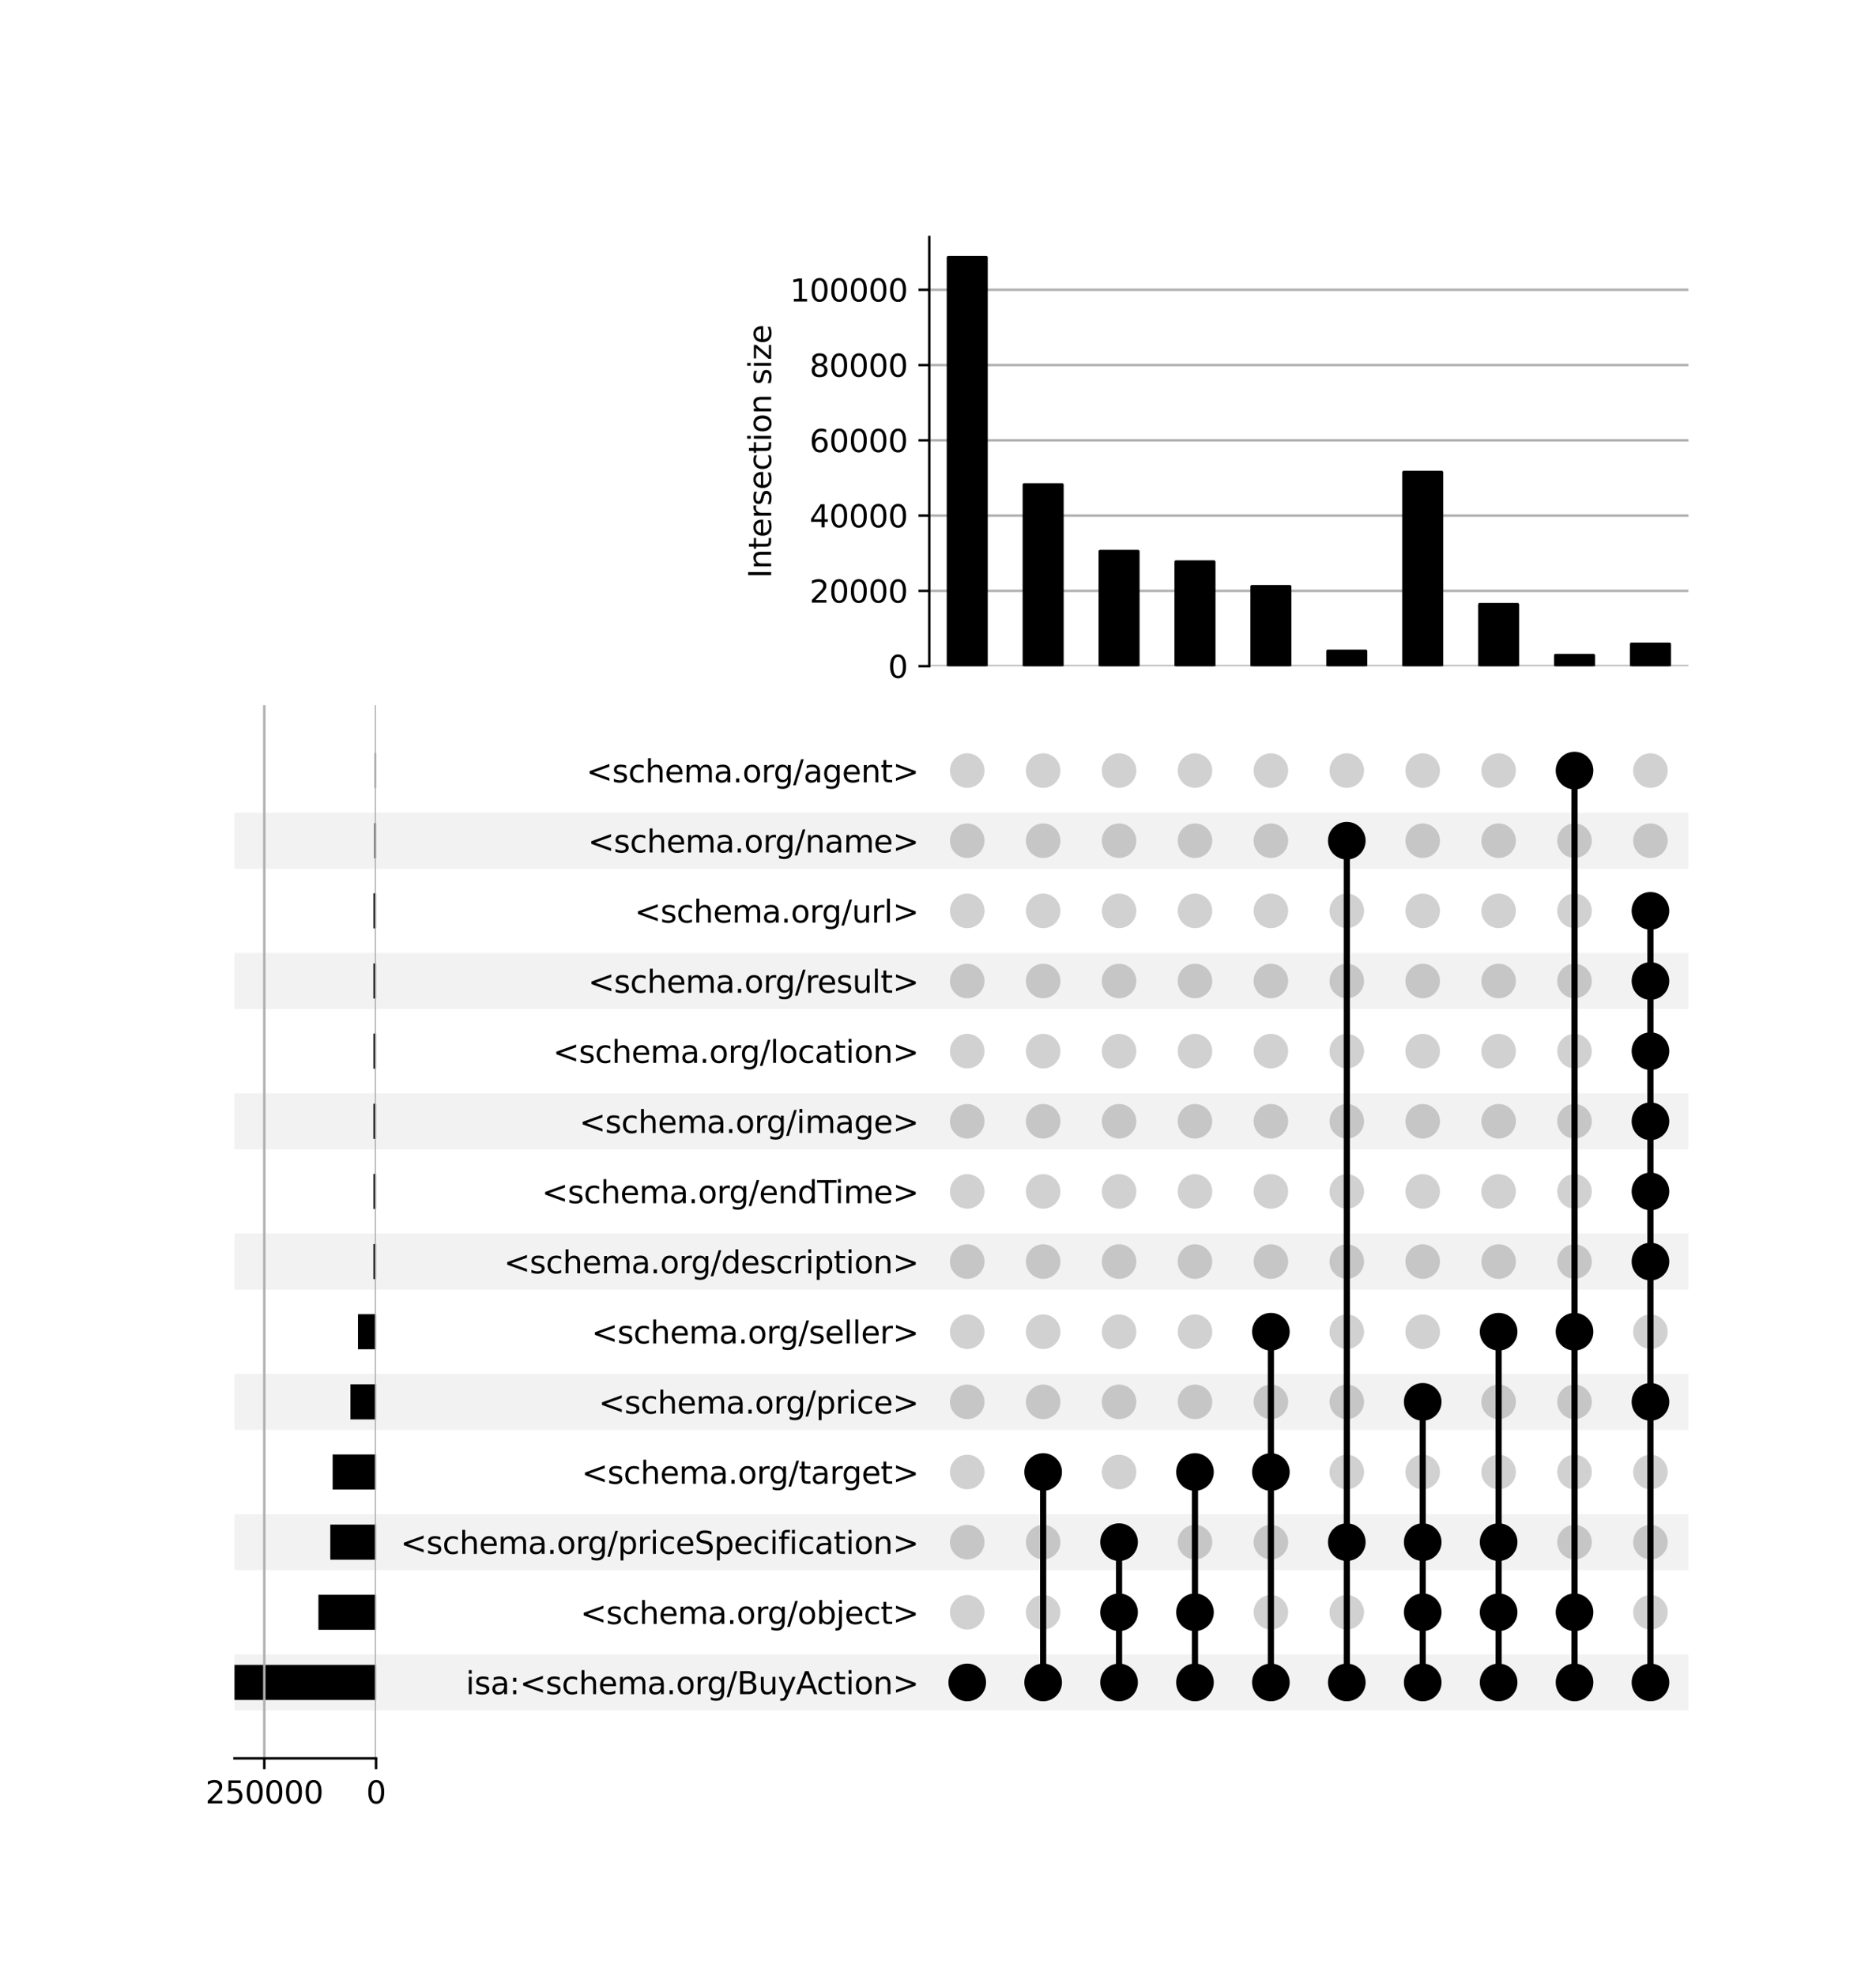 <?xml version="1.0" encoding="utf-8" standalone="no"?>
<!DOCTYPE svg PUBLIC "-//W3C//DTD SVG 1.1//EN"
  "http://www.w3.org/Graphics/SVG/1.1/DTD/svg11.dtd">
<svg xmlns:xlink="http://www.w3.org/1999/xlink" width="608pt" height="640pt" viewBox="0 0 608 640" xmlns="http://www.w3.org/2000/svg" version="1.1">
 <defs>
  <style type="text/css">*{stroke-linejoin: round; stroke-linecap: butt}</style>
 </defs>
 <g id="figure_1">
  <g id="patch_1">
   <path d="M 0 640 
L 608 640 
L 608 0 
L 0 0 
z
" style="fill: #ffffff"/>
  </g>
  <g id="axes_1">
   <g id="patch_2">
    <path d="M 76 554.092 
L 547.2 554.092 
L 547.2 535.915 
L 76 535.915 
z
" clip-path="url(#pfc55675b71)" style="fill-opacity: 0.051"/>
   </g>
   <g id="patch_3">
    <path d="M 76 508.649 
L 547.2 508.649 
L 547.2 490.471 
L 76 490.471 
z
" clip-path="url(#pfc55675b71)" style="fill-opacity: 0.051"/>
   </g>
   <g id="patch_4">
    <path d="M 76 463.205 
L 547.2 463.205 
L 547.2 445.027 
L 76 445.027 
z
" clip-path="url(#pfc55675b71)" style="fill-opacity: 0.051"/>
   </g>
   <g id="patch_5">
    <path d="M 76 417.761 
L 547.2 417.761 
L 547.2 399.583 
L 76 399.583 
z
" clip-path="url(#pfc55675b71)" style="fill-opacity: 0.051"/>
   </g>
   <g id="patch_6">
    <path d="M 76 372.317 
L 547.2 372.317 
L 547.2 354.14 
L 76 354.14 
z
" clip-path="url(#pfc55675b71)" style="fill-opacity: 0.051"/>
   </g>
   <g id="patch_7">
    <path d="M 76 326.873 
L 547.2 326.873 
L 547.2 308.696 
L 76 308.696 
z
" clip-path="url(#pfc55675b71)" style="fill-opacity: 0.051"/>
   </g>
   <g id="patch_8">
    <path d="M 76 281.43 
L 547.2 281.43 
L 547.2 263.252 
L 76 263.252 
z
" clip-path="url(#pfc55675b71)" style="fill-opacity: 0.051"/>
   </g>
   <g id="matplotlib.axis_1"/>
   <g id="matplotlib.axis_2">
    <g id="ytick_1"/>
    <g id="ytick_2"/>
    <g id="ytick_3"/>
    <g id="ytick_4"/>
    <g id="ytick_5"/>
    <g id="ytick_6"/>
    <g id="ytick_7"/>
    <g id="ytick_8"/>
    <g id="ytick_9"/>
    <g id="ytick_10"/>
    <g id="ytick_11"/>
    <g id="ytick_12"/>
    <g id="ytick_13"/>
    <g id="ytick_14"/>
   </g>
  </g>
  <g id="axes_2">
   <g id="matplotlib.axis_3">
    <g id="ytick_15">
     <g id="line2d_1"/>
     <g id="text_1">
      <!-- isa:&lt;schema.org/BuyAction&gt; -->
      <g transform="translate(150.978 548.803) scale(0.1 -0.1)">
       <defs>
        <path id="DejaVuSans-69" d="M 603 3500 
L 1178 3500 
L 1178 0 
L 603 0 
L 603 3500 
z
M 603 4863 
L 1178 4863 
L 1178 4134 
L 603 4134 
L 603 4863 
z
" transform="scale(0.016)"/>
        <path id="DejaVuSans-73" d="M 2834 3397 
L 2834 2853 
Q 2591 2978 2328 3040 
Q 2066 3103 1784 3103 
Q 1356 3103 1142 2972 
Q 928 2841 928 2578 
Q 928 2378 1081 2264 
Q 1234 2150 1697 2047 
L 1894 2003 
Q 2506 1872 2764 1633 
Q 3022 1394 3022 966 
Q 3022 478 2636 193 
Q 2250 -91 1575 -91 
Q 1294 -91 989 -36 
Q 684 19 347 128 
L 347 722 
Q 666 556 975 473 
Q 1284 391 1588 391 
Q 1994 391 2212 530 
Q 2431 669 2431 922 
Q 2431 1156 2273 1281 
Q 2116 1406 1581 1522 
L 1381 1569 
Q 847 1681 609 1914 
Q 372 2147 372 2553 
Q 372 3047 722 3315 
Q 1072 3584 1716 3584 
Q 2034 3584 2315 3537 
Q 2597 3491 2834 3397 
z
" transform="scale(0.016)"/>
        <path id="DejaVuSans-61" d="M 2194 1759 
Q 1497 1759 1228 1600 
Q 959 1441 959 1056 
Q 959 750 1161 570 
Q 1363 391 1709 391 
Q 2188 391 2477 730 
Q 2766 1069 2766 1631 
L 2766 1759 
L 2194 1759 
z
M 3341 1997 
L 3341 0 
L 2766 0 
L 2766 531 
Q 2569 213 2275 61 
Q 1981 -91 1556 -91 
Q 1019 -91 701 211 
Q 384 513 384 1019 
Q 384 1609 779 1909 
Q 1175 2209 1959 2209 
L 2766 2209 
L 2766 2266 
Q 2766 2663 2505 2880 
Q 2244 3097 1772 3097 
Q 1472 3097 1187 3025 
Q 903 2953 641 2809 
L 641 3341 
Q 956 3463 1253 3523 
Q 1550 3584 1831 3584 
Q 2591 3584 2966 3190 
Q 3341 2797 3341 1997 
z
" transform="scale(0.016)"/>
        <path id="DejaVuSans-3a" d="M 750 794 
L 1409 794 
L 1409 0 
L 750 0 
L 750 794 
z
M 750 3309 
L 1409 3309 
L 1409 2516 
L 750 2516 
L 750 3309 
z
" transform="scale(0.016)"/>
        <path id="DejaVuSans-3c" d="M 4684 3150 
L 1459 2003 
L 4684 863 
L 4684 294 
L 678 1747 
L 678 2266 
L 4684 3719 
L 4684 3150 
z
" transform="scale(0.016)"/>
        <path id="DejaVuSans-63" d="M 3122 3366 
L 3122 2828 
Q 2878 2963 2633 3030 
Q 2388 3097 2138 3097 
Q 1578 3097 1268 2742 
Q 959 2388 959 1747 
Q 959 1106 1268 751 
Q 1578 397 2138 397 
Q 2388 397 2633 464 
Q 2878 531 3122 666 
L 3122 134 
Q 2881 22 2623 -34 
Q 2366 -91 2075 -91 
Q 1284 -91 818 406 
Q 353 903 353 1747 
Q 353 2603 823 3093 
Q 1294 3584 2113 3584 
Q 2378 3584 2631 3529 
Q 2884 3475 3122 3366 
z
" transform="scale(0.016)"/>
        <path id="DejaVuSans-68" d="M 3513 2113 
L 3513 0 
L 2938 0 
L 2938 2094 
Q 2938 2591 2744 2837 
Q 2550 3084 2163 3084 
Q 1697 3084 1428 2787 
Q 1159 2491 1159 1978 
L 1159 0 
L 581 0 
L 581 4863 
L 1159 4863 
L 1159 2956 
Q 1366 3272 1645 3428 
Q 1925 3584 2291 3584 
Q 2894 3584 3203 3211 
Q 3513 2838 3513 2113 
z
" transform="scale(0.016)"/>
        <path id="DejaVuSans-65" d="M 3597 1894 
L 3597 1613 
L 953 1613 
Q 991 1019 1311 708 
Q 1631 397 2203 397 
Q 2534 397 2845 478 
Q 3156 559 3463 722 
L 3463 178 
Q 3153 47 2828 -22 
Q 2503 -91 2169 -91 
Q 1331 -91 842 396 
Q 353 884 353 1716 
Q 353 2575 817 3079 
Q 1281 3584 2069 3584 
Q 2775 3584 3186 3129 
Q 3597 2675 3597 1894 
z
M 3022 2063 
Q 3016 2534 2758 2815 
Q 2500 3097 2075 3097 
Q 1594 3097 1305 2825 
Q 1016 2553 972 2059 
L 3022 2063 
z
" transform="scale(0.016)"/>
        <path id="DejaVuSans-6d" d="M 3328 2828 
Q 3544 3216 3844 3400 
Q 4144 3584 4550 3584 
Q 5097 3584 5394 3201 
Q 5691 2819 5691 2113 
L 5691 0 
L 5113 0 
L 5113 2094 
Q 5113 2597 4934 2840 
Q 4756 3084 4391 3084 
Q 3944 3084 3684 2787 
Q 3425 2491 3425 1978 
L 3425 0 
L 2847 0 
L 2847 2094 
Q 2847 2600 2669 2842 
Q 2491 3084 2119 3084 
Q 1678 3084 1418 2786 
Q 1159 2488 1159 1978 
L 1159 0 
L 581 0 
L 581 3500 
L 1159 3500 
L 1159 2956 
Q 1356 3278 1631 3431 
Q 1906 3584 2284 3584 
Q 2666 3584 2933 3390 
Q 3200 3197 3328 2828 
z
" transform="scale(0.016)"/>
        <path id="DejaVuSans-2e" d="M 684 794 
L 1344 794 
L 1344 0 
L 684 0 
L 684 794 
z
" transform="scale(0.016)"/>
        <path id="DejaVuSans-6f" d="M 1959 3097 
Q 1497 3097 1228 2736 
Q 959 2375 959 1747 
Q 959 1119 1226 758 
Q 1494 397 1959 397 
Q 2419 397 2687 759 
Q 2956 1122 2956 1747 
Q 2956 2369 2687 2733 
Q 2419 3097 1959 3097 
z
M 1959 3584 
Q 2709 3584 3137 3096 
Q 3566 2609 3566 1747 
Q 3566 888 3137 398 
Q 2709 -91 1959 -91 
Q 1206 -91 779 398 
Q 353 888 353 1747 
Q 353 2609 779 3096 
Q 1206 3584 1959 3584 
z
" transform="scale(0.016)"/>
        <path id="DejaVuSans-72" d="M 2631 2963 
Q 2534 3019 2420 3045 
Q 2306 3072 2169 3072 
Q 1681 3072 1420 2755 
Q 1159 2438 1159 1844 
L 1159 0 
L 581 0 
L 581 3500 
L 1159 3500 
L 1159 2956 
Q 1341 3275 1631 3429 
Q 1922 3584 2338 3584 
Q 2397 3584 2469 3576 
Q 2541 3569 2628 3553 
L 2631 2963 
z
" transform="scale(0.016)"/>
        <path id="DejaVuSans-67" d="M 2906 1791 
Q 2906 2416 2648 2759 
Q 2391 3103 1925 3103 
Q 1463 3103 1205 2759 
Q 947 2416 947 1791 
Q 947 1169 1205 825 
Q 1463 481 1925 481 
Q 2391 481 2648 825 
Q 2906 1169 2906 1791 
z
M 3481 434 
Q 3481 -459 3084 -895 
Q 2688 -1331 1869 -1331 
Q 1566 -1331 1297 -1286 
Q 1028 -1241 775 -1147 
L 775 -588 
Q 1028 -725 1275 -790 
Q 1522 -856 1778 -856 
Q 2344 -856 2625 -561 
Q 2906 -266 2906 331 
L 2906 616 
Q 2728 306 2450 153 
Q 2172 0 1784 0 
Q 1141 0 747 490 
Q 353 981 353 1791 
Q 353 2603 747 3093 
Q 1141 3584 1784 3584 
Q 2172 3584 2450 3431 
Q 2728 3278 2906 2969 
L 2906 3500 
L 3481 3500 
L 3481 434 
z
" transform="scale(0.016)"/>
        <path id="DejaVuSans-2f" d="M 1625 4666 
L 2156 4666 
L 531 -594 
L 0 -594 
L 1625 4666 
z
" transform="scale(0.016)"/>
        <path id="DejaVuSans-42" d="M 1259 2228 
L 1259 519 
L 2272 519 
Q 2781 519 3026 730 
Q 3272 941 3272 1375 
Q 3272 1813 3026 2020 
Q 2781 2228 2272 2228 
L 1259 2228 
z
M 1259 4147 
L 1259 2741 
L 2194 2741 
Q 2656 2741 2882 2914 
Q 3109 3088 3109 3444 
Q 3109 3797 2882 3972 
Q 2656 4147 2194 4147 
L 1259 4147 
z
M 628 4666 
L 2241 4666 
Q 2963 4666 3353 4366 
Q 3744 4066 3744 3513 
Q 3744 3084 3544 2831 
Q 3344 2578 2956 2516 
Q 3422 2416 3680 2098 
Q 3938 1781 3938 1306 
Q 3938 681 3513 340 
Q 3088 0 2303 0 
L 628 0 
L 628 4666 
z
" transform="scale(0.016)"/>
        <path id="DejaVuSans-75" d="M 544 1381 
L 544 3500 
L 1119 3500 
L 1119 1403 
Q 1119 906 1312 657 
Q 1506 409 1894 409 
Q 2359 409 2629 706 
Q 2900 1003 2900 1516 
L 2900 3500 
L 3475 3500 
L 3475 0 
L 2900 0 
L 2900 538 
Q 2691 219 2414 64 
Q 2138 -91 1772 -91 
Q 1169 -91 856 284 
Q 544 659 544 1381 
z
M 1991 3584 
L 1991 3584 
z
" transform="scale(0.016)"/>
        <path id="DejaVuSans-79" d="M 2059 -325 
Q 1816 -950 1584 -1140 
Q 1353 -1331 966 -1331 
L 506 -1331 
L 506 -850 
L 844 -850 
Q 1081 -850 1212 -737 
Q 1344 -625 1503 -206 
L 1606 56 
L 191 3500 
L 800 3500 
L 1894 763 
L 2988 3500 
L 3597 3500 
L 2059 -325 
z
" transform="scale(0.016)"/>
        <path id="DejaVuSans-41" d="M 2188 4044 
L 1331 1722 
L 3047 1722 
L 2188 4044 
z
M 1831 4666 
L 2547 4666 
L 4325 0 
L 3669 0 
L 3244 1197 
L 1141 1197 
L 716 0 
L 50 0 
L 1831 4666 
z
" transform="scale(0.016)"/>
        <path id="DejaVuSans-74" d="M 1172 4494 
L 1172 3500 
L 2356 3500 
L 2356 3053 
L 1172 3053 
L 1172 1153 
Q 1172 725 1289 603 
Q 1406 481 1766 481 
L 2356 481 
L 2356 0 
L 1766 0 
Q 1100 0 847 248 
Q 594 497 594 1153 
L 594 3053 
L 172 3053 
L 172 3500 
L 594 3500 
L 594 4494 
L 1172 4494 
z
" transform="scale(0.016)"/>
        <path id="DejaVuSans-6e" d="M 3513 2113 
L 3513 0 
L 2938 0 
L 2938 2094 
Q 2938 2591 2744 2837 
Q 2550 3084 2163 3084 
Q 1697 3084 1428 2787 
Q 1159 2491 1159 1978 
L 1159 0 
L 581 0 
L 581 3500 
L 1159 3500 
L 1159 2956 
Q 1366 3272 1645 3428 
Q 1925 3584 2291 3584 
Q 2894 3584 3203 3211 
Q 3513 2838 3513 2113 
z
" transform="scale(0.016)"/>
        <path id="DejaVuSans-3e" d="M 678 3150 
L 678 3719 
L 4684 2266 
L 4684 1747 
L 678 294 
L 678 863 
L 3897 2003 
L 678 3150 
z
" transform="scale(0.016)"/>
       </defs>
       <use xlink:href="#DejaVuSans-69"/>
       <use xlink:href="#DejaVuSans-73" x="27.783"/>
       <use xlink:href="#DejaVuSans-61" x="79.883"/>
       <use xlink:href="#DejaVuSans-3a" x="141.162"/>
       <use xlink:href="#DejaVuSans-3c" x="174.854"/>
       <use xlink:href="#DejaVuSans-73" x="258.643"/>
       <use xlink:href="#DejaVuSans-63" x="310.742"/>
       <use xlink:href="#DejaVuSans-68" x="365.723"/>
       <use xlink:href="#DejaVuSans-65" x="429.102"/>
       <use xlink:href="#DejaVuSans-6d" x="490.625"/>
       <use xlink:href="#DejaVuSans-61" x="588.037"/>
       <use xlink:href="#DejaVuSans-2e" x="649.316"/>
       <use xlink:href="#DejaVuSans-6f" x="681.104"/>
       <use xlink:href="#DejaVuSans-72" x="742.285"/>
       <use xlink:href="#DejaVuSans-67" x="781.648"/>
       <use xlink:href="#DejaVuSans-2f" x="845.125"/>
       <use xlink:href="#DejaVuSans-42" x="878.816"/>
       <use xlink:href="#DejaVuSans-75" x="947.42"/>
       <use xlink:href="#DejaVuSans-79" x="1010.799"/>
       <use xlink:href="#DejaVuSans-41" x="1069.979"/>
       <use xlink:href="#DejaVuSans-63" x="1136.637"/>
       <use xlink:href="#DejaVuSans-74" x="1191.617"/>
       <use xlink:href="#DejaVuSans-69" x="1230.826"/>
       <use xlink:href="#DejaVuSans-6f" x="1258.609"/>
       <use xlink:href="#DejaVuSans-6e" x="1319.791"/>
       <use xlink:href="#DejaVuSans-3e" x="1383.17"/>
      </g>
     </g>
    </g>
    <g id="ytick_16">
     <g id="line2d_2"/>
     <g id="text_2">
      <!-- &lt;schema.org/object&gt; -->
      <g transform="translate(188.081 526.081) scale(0.1 -0.1)">
       <defs>
        <path id="DejaVuSans-62" d="M 3116 1747 
Q 3116 2381 2855 2742 
Q 2594 3103 2138 3103 
Q 1681 3103 1420 2742 
Q 1159 2381 1159 1747 
Q 1159 1113 1420 752 
Q 1681 391 2138 391 
Q 2594 391 2855 752 
Q 3116 1113 3116 1747 
z
M 1159 2969 
Q 1341 3281 1617 3432 
Q 1894 3584 2278 3584 
Q 2916 3584 3314 3078 
Q 3713 2572 3713 1747 
Q 3713 922 3314 415 
Q 2916 -91 2278 -91 
Q 1894 -91 1617 61 
Q 1341 213 1159 525 
L 1159 0 
L 581 0 
L 581 4863 
L 1159 4863 
L 1159 2969 
z
" transform="scale(0.016)"/>
        <path id="DejaVuSans-6a" d="M 603 3500 
L 1178 3500 
L 1178 -63 
Q 1178 -731 923 -1031 
Q 669 -1331 103 -1331 
L -116 -1331 
L -116 -844 
L 38 -844 
Q 366 -844 484 -692 
Q 603 -541 603 -63 
L 603 3500 
z
M 603 4863 
L 1178 4863 
L 1178 4134 
L 603 4134 
L 603 4863 
z
" transform="scale(0.016)"/>
       </defs>
       <use xlink:href="#DejaVuSans-3c"/>
       <use xlink:href="#DejaVuSans-73" x="83.789"/>
       <use xlink:href="#DejaVuSans-63" x="135.889"/>
       <use xlink:href="#DejaVuSans-68" x="190.869"/>
       <use xlink:href="#DejaVuSans-65" x="254.248"/>
       <use xlink:href="#DejaVuSans-6d" x="315.771"/>
       <use xlink:href="#DejaVuSans-61" x="413.184"/>
       <use xlink:href="#DejaVuSans-2e" x="474.463"/>
       <use xlink:href="#DejaVuSans-6f" x="506.25"/>
       <use xlink:href="#DejaVuSans-72" x="567.432"/>
       <use xlink:href="#DejaVuSans-67" x="606.795"/>
       <use xlink:href="#DejaVuSans-2f" x="670.271"/>
       <use xlink:href="#DejaVuSans-6f" x="703.963"/>
       <use xlink:href="#DejaVuSans-62" x="765.145"/>
       <use xlink:href="#DejaVuSans-6a" x="828.621"/>
       <use xlink:href="#DejaVuSans-65" x="856.404"/>
       <use xlink:href="#DejaVuSans-63" x="917.928"/>
       <use xlink:href="#DejaVuSans-74" x="972.908"/>
       <use xlink:href="#DejaVuSans-3e" x="1012.117"/>
      </g>
     </g>
    </g>
    <g id="ytick_17">
     <g id="line2d_3"/>
     <g id="text_3">
      <!-- &lt;schema.org/priceSpecification&gt; -->
      <g transform="translate(129.803 503.359) scale(0.1 -0.1)">
       <defs>
        <path id="DejaVuSans-70" d="M 1159 525 
L 1159 -1331 
L 581 -1331 
L 581 3500 
L 1159 3500 
L 1159 2969 
Q 1341 3281 1617 3432 
Q 1894 3584 2278 3584 
Q 2916 3584 3314 3078 
Q 3713 2572 3713 1747 
Q 3713 922 3314 415 
Q 2916 -91 2278 -91 
Q 1894 -91 1617 61 
Q 1341 213 1159 525 
z
M 3116 1747 
Q 3116 2381 2855 2742 
Q 2594 3103 2138 3103 
Q 1681 3103 1420 2742 
Q 1159 2381 1159 1747 
Q 1159 1113 1420 752 
Q 1681 391 2138 391 
Q 2594 391 2855 752 
Q 3116 1113 3116 1747 
z
" transform="scale(0.016)"/>
        <path id="DejaVuSans-53" d="M 3425 4513 
L 3425 3897 
Q 3066 4069 2747 4153 
Q 2428 4238 2131 4238 
Q 1616 4238 1336 4038 
Q 1056 3838 1056 3469 
Q 1056 3159 1242 3001 
Q 1428 2844 1947 2747 
L 2328 2669 
Q 3034 2534 3370 2195 
Q 3706 1856 3706 1288 
Q 3706 609 3251 259 
Q 2797 -91 1919 -91 
Q 1588 -91 1214 -16 
Q 841 59 441 206 
L 441 856 
Q 825 641 1194 531 
Q 1563 422 1919 422 
Q 2459 422 2753 634 
Q 3047 847 3047 1241 
Q 3047 1584 2836 1778 
Q 2625 1972 2144 2069 
L 1759 2144 
Q 1053 2284 737 2584 
Q 422 2884 422 3419 
Q 422 4038 858 4394 
Q 1294 4750 2059 4750 
Q 2388 4750 2728 4690 
Q 3069 4631 3425 4513 
z
" transform="scale(0.016)"/>
        <path id="DejaVuSans-66" d="M 2375 4863 
L 2375 4384 
L 1825 4384 
Q 1516 4384 1395 4259 
Q 1275 4134 1275 3809 
L 1275 3500 
L 2222 3500 
L 2222 3053 
L 1275 3053 
L 1275 0 
L 697 0 
L 697 3053 
L 147 3053 
L 147 3500 
L 697 3500 
L 697 3744 
Q 697 4328 969 4595 
Q 1241 4863 1831 4863 
L 2375 4863 
z
" transform="scale(0.016)"/>
       </defs>
       <use xlink:href="#DejaVuSans-3c"/>
       <use xlink:href="#DejaVuSans-73" x="83.789"/>
       <use xlink:href="#DejaVuSans-63" x="135.889"/>
       <use xlink:href="#DejaVuSans-68" x="190.869"/>
       <use xlink:href="#DejaVuSans-65" x="254.248"/>
       <use xlink:href="#DejaVuSans-6d" x="315.771"/>
       <use xlink:href="#DejaVuSans-61" x="413.184"/>
       <use xlink:href="#DejaVuSans-2e" x="474.463"/>
       <use xlink:href="#DejaVuSans-6f" x="506.25"/>
       <use xlink:href="#DejaVuSans-72" x="567.432"/>
       <use xlink:href="#DejaVuSans-67" x="606.795"/>
       <use xlink:href="#DejaVuSans-2f" x="670.271"/>
       <use xlink:href="#DejaVuSans-70" x="703.963"/>
       <use xlink:href="#DejaVuSans-72" x="767.439"/>
       <use xlink:href="#DejaVuSans-69" x="808.553"/>
       <use xlink:href="#DejaVuSans-63" x="836.336"/>
       <use xlink:href="#DejaVuSans-65" x="891.316"/>
       <use xlink:href="#DejaVuSans-53" x="952.84"/>
       <use xlink:href="#DejaVuSans-70" x="1016.316"/>
       <use xlink:href="#DejaVuSans-65" x="1079.793"/>
       <use xlink:href="#DejaVuSans-63" x="1141.316"/>
       <use xlink:href="#DejaVuSans-69" x="1196.297"/>
       <use xlink:href="#DejaVuSans-66" x="1224.08"/>
       <use xlink:href="#DejaVuSans-69" x="1259.285"/>
       <use xlink:href="#DejaVuSans-63" x="1287.068"/>
       <use xlink:href="#DejaVuSans-61" x="1342.049"/>
       <use xlink:href="#DejaVuSans-74" x="1403.328"/>
       <use xlink:href="#DejaVuSans-69" x="1442.537"/>
       <use xlink:href="#DejaVuSans-6f" x="1470.32"/>
       <use xlink:href="#DejaVuSans-6e" x="1531.502"/>
       <use xlink:href="#DejaVuSans-3e" x="1594.881"/>
      </g>
     </g>
    </g>
    <g id="ytick_18">
     <g id="line2d_4"/>
     <g id="text_4">
      <!-- &lt;schema.org/target&gt; -->
      <g transform="translate(188.492 480.637) scale(0.1 -0.1)">
       <use xlink:href="#DejaVuSans-3c"/>
       <use xlink:href="#DejaVuSans-73" x="83.789"/>
       <use xlink:href="#DejaVuSans-63" x="135.889"/>
       <use xlink:href="#DejaVuSans-68" x="190.869"/>
       <use xlink:href="#DejaVuSans-65" x="254.248"/>
       <use xlink:href="#DejaVuSans-6d" x="315.771"/>
       <use xlink:href="#DejaVuSans-61" x="413.184"/>
       <use xlink:href="#DejaVuSans-2e" x="474.463"/>
       <use xlink:href="#DejaVuSans-6f" x="506.25"/>
       <use xlink:href="#DejaVuSans-72" x="567.432"/>
       <use xlink:href="#DejaVuSans-67" x="606.795"/>
       <use xlink:href="#DejaVuSans-2f" x="670.271"/>
       <use xlink:href="#DejaVuSans-74" x="703.963"/>
       <use xlink:href="#DejaVuSans-61" x="743.172"/>
       <use xlink:href="#DejaVuSans-72" x="804.451"/>
       <use xlink:href="#DejaVuSans-67" x="843.814"/>
       <use xlink:href="#DejaVuSans-65" x="907.291"/>
       <use xlink:href="#DejaVuSans-74" x="968.814"/>
       <use xlink:href="#DejaVuSans-3e" x="1008.023"/>
      </g>
     </g>
    </g>
    <g id="ytick_19">
     <g id="line2d_5"/>
     <g id="text_5">
      <!-- &lt;schema.org/price&gt; -->
      <g transform="translate(194.01 457.915) scale(0.1 -0.1)">
       <use xlink:href="#DejaVuSans-3c"/>
       <use xlink:href="#DejaVuSans-73" x="83.789"/>
       <use xlink:href="#DejaVuSans-63" x="135.889"/>
       <use xlink:href="#DejaVuSans-68" x="190.869"/>
       <use xlink:href="#DejaVuSans-65" x="254.248"/>
       <use xlink:href="#DejaVuSans-6d" x="315.771"/>
       <use xlink:href="#DejaVuSans-61" x="413.184"/>
       <use xlink:href="#DejaVuSans-2e" x="474.463"/>
       <use xlink:href="#DejaVuSans-6f" x="506.25"/>
       <use xlink:href="#DejaVuSans-72" x="567.432"/>
       <use xlink:href="#DejaVuSans-67" x="606.795"/>
       <use xlink:href="#DejaVuSans-2f" x="670.271"/>
       <use xlink:href="#DejaVuSans-70" x="703.963"/>
       <use xlink:href="#DejaVuSans-72" x="767.439"/>
       <use xlink:href="#DejaVuSans-69" x="808.553"/>
       <use xlink:href="#DejaVuSans-63" x="836.336"/>
       <use xlink:href="#DejaVuSans-65" x="891.316"/>
       <use xlink:href="#DejaVuSans-3e" x="952.84"/>
      </g>
     </g>
    </g>
    <g id="ytick_20">
     <g id="line2d_6"/>
     <g id="text_6">
      <!-- &lt;schema.org/seller&gt; -->
      <g transform="translate(191.716 435.193) scale(0.1 -0.1)">
       <defs>
        <path id="DejaVuSans-6c" d="M 603 4863 
L 1178 4863 
L 1178 0 
L 603 0 
L 603 4863 
z
" transform="scale(0.016)"/>
       </defs>
       <use xlink:href="#DejaVuSans-3c"/>
       <use xlink:href="#DejaVuSans-73" x="83.789"/>
       <use xlink:href="#DejaVuSans-63" x="135.889"/>
       <use xlink:href="#DejaVuSans-68" x="190.869"/>
       <use xlink:href="#DejaVuSans-65" x="254.248"/>
       <use xlink:href="#DejaVuSans-6d" x="315.771"/>
       <use xlink:href="#DejaVuSans-61" x="413.184"/>
       <use xlink:href="#DejaVuSans-2e" x="474.463"/>
       <use xlink:href="#DejaVuSans-6f" x="506.25"/>
       <use xlink:href="#DejaVuSans-72" x="567.432"/>
       <use xlink:href="#DejaVuSans-67" x="606.795"/>
       <use xlink:href="#DejaVuSans-2f" x="670.271"/>
       <use xlink:href="#DejaVuSans-73" x="703.963"/>
       <use xlink:href="#DejaVuSans-65" x="756.062"/>
       <use xlink:href="#DejaVuSans-6c" x="817.586"/>
       <use xlink:href="#DejaVuSans-6c" x="845.369"/>
       <use xlink:href="#DejaVuSans-65" x="873.152"/>
       <use xlink:href="#DejaVuSans-72" x="934.676"/>
       <use xlink:href="#DejaVuSans-3e" x="975.789"/>
      </g>
     </g>
    </g>
    <g id="ytick_21">
     <g id="line2d_7"/>
     <g id="text_7">
      <!-- &lt;schema.org/description&gt; -->
      <g transform="translate(163.297 412.471) scale(0.1 -0.1)">
       <defs>
        <path id="DejaVuSans-64" d="M 2906 2969 
L 2906 4863 
L 3481 4863 
L 3481 0 
L 2906 0 
L 2906 525 
Q 2725 213 2448 61 
Q 2172 -91 1784 -91 
Q 1150 -91 751 415 
Q 353 922 353 1747 
Q 353 2572 751 3078 
Q 1150 3584 1784 3584 
Q 2172 3584 2448 3432 
Q 2725 3281 2906 2969 
z
M 947 1747 
Q 947 1113 1208 752 
Q 1469 391 1925 391 
Q 2381 391 2643 752 
Q 2906 1113 2906 1747 
Q 2906 2381 2643 2742 
Q 2381 3103 1925 3103 
Q 1469 3103 1208 2742 
Q 947 2381 947 1747 
z
" transform="scale(0.016)"/>
       </defs>
       <use xlink:href="#DejaVuSans-3c"/>
       <use xlink:href="#DejaVuSans-73" x="83.789"/>
       <use xlink:href="#DejaVuSans-63" x="135.889"/>
       <use xlink:href="#DejaVuSans-68" x="190.869"/>
       <use xlink:href="#DejaVuSans-65" x="254.248"/>
       <use xlink:href="#DejaVuSans-6d" x="315.771"/>
       <use xlink:href="#DejaVuSans-61" x="413.184"/>
       <use xlink:href="#DejaVuSans-2e" x="474.463"/>
       <use xlink:href="#DejaVuSans-6f" x="506.25"/>
       <use xlink:href="#DejaVuSans-72" x="567.432"/>
       <use xlink:href="#DejaVuSans-67" x="606.795"/>
       <use xlink:href="#DejaVuSans-2f" x="670.271"/>
       <use xlink:href="#DejaVuSans-64" x="703.963"/>
       <use xlink:href="#DejaVuSans-65" x="767.439"/>
       <use xlink:href="#DejaVuSans-73" x="828.963"/>
       <use xlink:href="#DejaVuSans-63" x="881.062"/>
       <use xlink:href="#DejaVuSans-72" x="936.043"/>
       <use xlink:href="#DejaVuSans-69" x="977.156"/>
       <use xlink:href="#DejaVuSans-70" x="1004.939"/>
       <use xlink:href="#DejaVuSans-74" x="1068.416"/>
       <use xlink:href="#DejaVuSans-69" x="1107.625"/>
       <use xlink:href="#DejaVuSans-6f" x="1135.408"/>
       <use xlink:href="#DejaVuSans-6e" x="1196.59"/>
       <use xlink:href="#DejaVuSans-3e" x="1259.969"/>
      </g>
     </g>
    </g>
    <g id="ytick_22">
     <g id="line2d_8"/>
     <g id="text_8">
      <!-- &lt;schema.org/endTime&gt; -->
      <g transform="translate(175.592 389.75) scale(0.1 -0.1)">
       <defs>
        <path id="DejaVuSans-54" d="M -19 4666 
L 3928 4666 
L 3928 4134 
L 2272 4134 
L 2272 0 
L 1638 0 
L 1638 4134 
L -19 4134 
L -19 4666 
z
" transform="scale(0.016)"/>
       </defs>
       <use xlink:href="#DejaVuSans-3c"/>
       <use xlink:href="#DejaVuSans-73" x="83.789"/>
       <use xlink:href="#DejaVuSans-63" x="135.889"/>
       <use xlink:href="#DejaVuSans-68" x="190.869"/>
       <use xlink:href="#DejaVuSans-65" x="254.248"/>
       <use xlink:href="#DejaVuSans-6d" x="315.771"/>
       <use xlink:href="#DejaVuSans-61" x="413.184"/>
       <use xlink:href="#DejaVuSans-2e" x="474.463"/>
       <use xlink:href="#DejaVuSans-6f" x="506.25"/>
       <use xlink:href="#DejaVuSans-72" x="567.432"/>
       <use xlink:href="#DejaVuSans-67" x="606.795"/>
       <use xlink:href="#DejaVuSans-2f" x="670.271"/>
       <use xlink:href="#DejaVuSans-65" x="703.963"/>
       <use xlink:href="#DejaVuSans-6e" x="765.486"/>
       <use xlink:href="#DejaVuSans-64" x="828.865"/>
       <use xlink:href="#DejaVuSans-54" x="892.342"/>
       <use xlink:href="#DejaVuSans-69" x="950.301"/>
       <use xlink:href="#DejaVuSans-6d" x="978.084"/>
       <use xlink:href="#DejaVuSans-65" x="1075.496"/>
       <use xlink:href="#DejaVuSans-3e" x="1137.02"/>
      </g>
     </g>
    </g>
    <g id="ytick_23">
     <g id="line2d_9"/>
     <g id="text_9">
      <!-- &lt;schema.org/image&gt; -->
      <g transform="translate(187.75 367.028) scale(0.1 -0.1)">
       <use xlink:href="#DejaVuSans-3c"/>
       <use xlink:href="#DejaVuSans-73" x="83.789"/>
       <use xlink:href="#DejaVuSans-63" x="135.889"/>
       <use xlink:href="#DejaVuSans-68" x="190.869"/>
       <use xlink:href="#DejaVuSans-65" x="254.248"/>
       <use xlink:href="#DejaVuSans-6d" x="315.771"/>
       <use xlink:href="#DejaVuSans-61" x="413.184"/>
       <use xlink:href="#DejaVuSans-2e" x="474.463"/>
       <use xlink:href="#DejaVuSans-6f" x="506.25"/>
       <use xlink:href="#DejaVuSans-72" x="567.432"/>
       <use xlink:href="#DejaVuSans-67" x="606.795"/>
       <use xlink:href="#DejaVuSans-2f" x="670.271"/>
       <use xlink:href="#DejaVuSans-69" x="703.963"/>
       <use xlink:href="#DejaVuSans-6d" x="731.746"/>
       <use xlink:href="#DejaVuSans-61" x="829.158"/>
       <use xlink:href="#DejaVuSans-67" x="890.438"/>
       <use xlink:href="#DejaVuSans-65" x="953.914"/>
       <use xlink:href="#DejaVuSans-3e" x="1015.438"/>
      </g>
     </g>
    </g>
    <g id="ytick_24">
     <g id="line2d_10"/>
     <g id="text_10">
      <!-- &lt;schema.org/location&gt; -->
      <g transform="translate(179.221 344.306) scale(0.1 -0.1)">
       <use xlink:href="#DejaVuSans-3c"/>
       <use xlink:href="#DejaVuSans-73" x="83.789"/>
       <use xlink:href="#DejaVuSans-63" x="135.889"/>
       <use xlink:href="#DejaVuSans-68" x="190.869"/>
       <use xlink:href="#DejaVuSans-65" x="254.248"/>
       <use xlink:href="#DejaVuSans-6d" x="315.771"/>
       <use xlink:href="#DejaVuSans-61" x="413.184"/>
       <use xlink:href="#DejaVuSans-2e" x="474.463"/>
       <use xlink:href="#DejaVuSans-6f" x="506.25"/>
       <use xlink:href="#DejaVuSans-72" x="567.432"/>
       <use xlink:href="#DejaVuSans-67" x="606.795"/>
       <use xlink:href="#DejaVuSans-2f" x="670.271"/>
       <use xlink:href="#DejaVuSans-6c" x="703.963"/>
       <use xlink:href="#DejaVuSans-6f" x="731.746"/>
       <use xlink:href="#DejaVuSans-63" x="792.928"/>
       <use xlink:href="#DejaVuSans-61" x="847.908"/>
       <use xlink:href="#DejaVuSans-74" x="909.188"/>
       <use xlink:href="#DejaVuSans-69" x="948.396"/>
       <use xlink:href="#DejaVuSans-6f" x="976.18"/>
       <use xlink:href="#DejaVuSans-6e" x="1037.361"/>
       <use xlink:href="#DejaVuSans-3e" x="1100.74"/>
      </g>
     </g>
    </g>
    <g id="ytick_25">
     <g id="line2d_11"/>
     <g id="text_11">
      <!-- &lt;schema.org/result&gt; -->
      <g transform="translate(190.614 321.584) scale(0.1 -0.1)">
       <use xlink:href="#DejaVuSans-3c"/>
       <use xlink:href="#DejaVuSans-73" x="83.789"/>
       <use xlink:href="#DejaVuSans-63" x="135.889"/>
       <use xlink:href="#DejaVuSans-68" x="190.869"/>
       <use xlink:href="#DejaVuSans-65" x="254.248"/>
       <use xlink:href="#DejaVuSans-6d" x="315.771"/>
       <use xlink:href="#DejaVuSans-61" x="413.184"/>
       <use xlink:href="#DejaVuSans-2e" x="474.463"/>
       <use xlink:href="#DejaVuSans-6f" x="506.25"/>
       <use xlink:href="#DejaVuSans-72" x="567.432"/>
       <use xlink:href="#DejaVuSans-67" x="606.795"/>
       <use xlink:href="#DejaVuSans-2f" x="670.271"/>
       <use xlink:href="#DejaVuSans-72" x="703.963"/>
       <use xlink:href="#DejaVuSans-65" x="742.826"/>
       <use xlink:href="#DejaVuSans-73" x="804.35"/>
       <use xlink:href="#DejaVuSans-75" x="856.449"/>
       <use xlink:href="#DejaVuSans-6c" x="919.828"/>
       <use xlink:href="#DejaVuSans-74" x="947.611"/>
       <use xlink:href="#DejaVuSans-3e" x="986.82"/>
      </g>
     </g>
    </g>
    <g id="ytick_26">
     <g id="line2d_12"/>
     <g id="text_12">
      <!-- &lt;schema.org/url&gt; -->
      <g transform="translate(205.672 298.862) scale(0.1 -0.1)">
       <use xlink:href="#DejaVuSans-3c"/>
       <use xlink:href="#DejaVuSans-73" x="83.789"/>
       <use xlink:href="#DejaVuSans-63" x="135.889"/>
       <use xlink:href="#DejaVuSans-68" x="190.869"/>
       <use xlink:href="#DejaVuSans-65" x="254.248"/>
       <use xlink:href="#DejaVuSans-6d" x="315.771"/>
       <use xlink:href="#DejaVuSans-61" x="413.184"/>
       <use xlink:href="#DejaVuSans-2e" x="474.463"/>
       <use xlink:href="#DejaVuSans-6f" x="506.25"/>
       <use xlink:href="#DejaVuSans-72" x="567.432"/>
       <use xlink:href="#DejaVuSans-67" x="606.795"/>
       <use xlink:href="#DejaVuSans-2f" x="670.271"/>
       <use xlink:href="#DejaVuSans-75" x="703.963"/>
       <use xlink:href="#DejaVuSans-72" x="767.342"/>
       <use xlink:href="#DejaVuSans-6c" x="808.455"/>
       <use xlink:href="#DejaVuSans-3e" x="836.238"/>
      </g>
     </g>
    </g>
    <g id="ytick_27">
     <g id="line2d_13"/>
     <g id="text_13">
      <!-- &lt;schema.org/name&gt; -->
      <g transform="translate(190.539 276.14) scale(0.1 -0.1)">
       <use xlink:href="#DejaVuSans-3c"/>
       <use xlink:href="#DejaVuSans-73" x="83.789"/>
       <use xlink:href="#DejaVuSans-63" x="135.889"/>
       <use xlink:href="#DejaVuSans-68" x="190.869"/>
       <use xlink:href="#DejaVuSans-65" x="254.248"/>
       <use xlink:href="#DejaVuSans-6d" x="315.771"/>
       <use xlink:href="#DejaVuSans-61" x="413.184"/>
       <use xlink:href="#DejaVuSans-2e" x="474.463"/>
       <use xlink:href="#DejaVuSans-6f" x="506.25"/>
       <use xlink:href="#DejaVuSans-72" x="567.432"/>
       <use xlink:href="#DejaVuSans-67" x="606.795"/>
       <use xlink:href="#DejaVuSans-2f" x="670.271"/>
       <use xlink:href="#DejaVuSans-6e" x="703.963"/>
       <use xlink:href="#DejaVuSans-61" x="767.342"/>
       <use xlink:href="#DejaVuSans-6d" x="828.621"/>
       <use xlink:href="#DejaVuSans-65" x="926.033"/>
       <use xlink:href="#DejaVuSans-3e" x="987.557"/>
      </g>
     </g>
    </g>
    <g id="ytick_28">
     <g id="line2d_14"/>
     <g id="text_14">
      <!-- &lt;schema.org/agent&gt; -->
      <g transform="translate(190.011 253.418) scale(0.1 -0.1)">
       <use xlink:href="#DejaVuSans-3c"/>
       <use xlink:href="#DejaVuSans-73" x="83.789"/>
       <use xlink:href="#DejaVuSans-63" x="135.889"/>
       <use xlink:href="#DejaVuSans-68" x="190.869"/>
       <use xlink:href="#DejaVuSans-65" x="254.248"/>
       <use xlink:href="#DejaVuSans-6d" x="315.771"/>
       <use xlink:href="#DejaVuSans-61" x="413.184"/>
       <use xlink:href="#DejaVuSans-2e" x="474.463"/>
       <use xlink:href="#DejaVuSans-6f" x="506.25"/>
       <use xlink:href="#DejaVuSans-72" x="567.432"/>
       <use xlink:href="#DejaVuSans-67" x="606.795"/>
       <use xlink:href="#DejaVuSans-2f" x="670.271"/>
       <use xlink:href="#DejaVuSans-61" x="703.963"/>
       <use xlink:href="#DejaVuSans-67" x="765.242"/>
       <use xlink:href="#DejaVuSans-65" x="828.719"/>
       <use xlink:href="#DejaVuSans-6e" x="890.242"/>
       <use xlink:href="#DejaVuSans-74" x="953.621"/>
       <use xlink:href="#DejaVuSans-3e" x="992.83"/>
      </g>
     </g>
    </g>
   </g>
   <g id="LineCollection_1">
    <path d="M 313.476 545.004 
L 313.476 545.004 
" clip-path="url(#p2adc0e1224)" style="fill: none; stroke: #000000; stroke-width: 2"/>
    <path d="M 338.079 545.004 
L 338.079 476.838 
" clip-path="url(#p2adc0e1224)" style="fill: none; stroke: #000000; stroke-width: 2"/>
    <path d="M 362.681 545.004 
L 362.681 499.56 
" clip-path="url(#p2adc0e1224)" style="fill: none; stroke: #000000; stroke-width: 2"/>
    <path d="M 387.284 545.004 
L 387.284 476.838 
" clip-path="url(#p2adc0e1224)" style="fill: none; stroke: #000000; stroke-width: 2"/>
    <path d="M 411.886 545.004 
L 411.886 431.394 
" clip-path="url(#p2adc0e1224)" style="fill: none; stroke: #000000; stroke-width: 2"/>
    <path d="M 436.489 545.004 
L 436.489 272.341 
" clip-path="url(#p2adc0e1224)" style="fill: none; stroke: #000000; stroke-width: 2"/>
    <path d="M 461.091 545.004 
L 461.091 454.116 
" clip-path="url(#p2adc0e1224)" style="fill: none; stroke: #000000; stroke-width: 2"/>
    <path d="M 485.694 545.004 
L 485.694 431.394 
" clip-path="url(#p2adc0e1224)" style="fill: none; stroke: #000000; stroke-width: 2"/>
    <path d="M 510.296 545.004 
L 510.296 249.619 
" clip-path="url(#p2adc0e1224)" style="fill: none; stroke: #000000; stroke-width: 2"/>
    <path d="M 534.899 545.004 
L 534.899 295.063 
" clip-path="url(#p2adc0e1224)" style="fill: none; stroke: #000000; stroke-width: 2"/>
   </g>
   <g id="PathCollection_1">
    <defs>
     <path id="C0_0_858a8d3898" d="M 0 5.6 
C 1.485 5.6 2.91 5.01 3.96 3.96 
C 5.01 2.91 5.6 1.485 5.6 -0 
C 5.6 -1.485 5.01 -2.91 3.96 -3.96 
C 2.91 -5.01 1.485 -5.6 0 -5.6 
C -1.485 -5.6 -2.91 -5.01 -3.96 -3.96 
C -5.01 -2.91 -5.6 -1.485 -5.6 0 
C -5.6 1.485 -5.01 2.91 -3.96 3.96 
C -2.91 5.01 -1.485 5.6 0 5.6 
z
"/>
    </defs>
    <g clip-path="url(#p2adc0e1224)">
     <use xlink:href="#C0_0_858a8d3898" x="313.476" y="545.004" style="stroke: #000000"/>
    </g>
    <g clip-path="url(#p2adc0e1224)">
     <use xlink:href="#C0_0_858a8d3898" x="313.476" y="522.282" style="fill-opacity: 0.18"/>
    </g>
    <g clip-path="url(#p2adc0e1224)">
     <use xlink:href="#C0_0_858a8d3898" x="313.476" y="499.56" style="fill-opacity: 0.18"/>
    </g>
    <g clip-path="url(#p2adc0e1224)">
     <use xlink:href="#C0_0_858a8d3898" x="313.476" y="476.838" style="fill-opacity: 0.18"/>
    </g>
    <g clip-path="url(#p2adc0e1224)">
     <use xlink:href="#C0_0_858a8d3898" x="313.476" y="454.116" style="fill-opacity: 0.18"/>
    </g>
    <g clip-path="url(#p2adc0e1224)">
     <use xlink:href="#C0_0_858a8d3898" x="313.476" y="431.394" style="fill-opacity: 0.18"/>
    </g>
    <g clip-path="url(#p2adc0e1224)">
     <use xlink:href="#C0_0_858a8d3898" x="313.476" y="408.672" style="fill-opacity: 0.18"/>
    </g>
    <g clip-path="url(#p2adc0e1224)">
     <use xlink:href="#C0_0_858a8d3898" x="313.476" y="385.95" style="fill-opacity: 0.18"/>
    </g>
    <g clip-path="url(#p2adc0e1224)">
     <use xlink:href="#C0_0_858a8d3898" x="313.476" y="363.228" style="fill-opacity: 0.18"/>
    </g>
    <g clip-path="url(#p2adc0e1224)">
     <use xlink:href="#C0_0_858a8d3898" x="313.476" y="340.507" style="fill-opacity: 0.18"/>
    </g>
    <g clip-path="url(#p2adc0e1224)">
     <use xlink:href="#C0_0_858a8d3898" x="313.476" y="317.785" style="fill-opacity: 0.18"/>
    </g>
    <g clip-path="url(#p2adc0e1224)">
     <use xlink:href="#C0_0_858a8d3898" x="313.476" y="295.063" style="fill-opacity: 0.18"/>
    </g>
    <g clip-path="url(#p2adc0e1224)">
     <use xlink:href="#C0_0_858a8d3898" x="313.476" y="272.341" style="fill-opacity: 0.18"/>
    </g>
    <g clip-path="url(#p2adc0e1224)">
     <use xlink:href="#C0_0_858a8d3898" x="313.476" y="249.619" style="fill-opacity: 0.18"/>
    </g>
    <g clip-path="url(#p2adc0e1224)">
     <use xlink:href="#C0_0_858a8d3898" x="338.079" y="545.004" style="stroke: #000000"/>
    </g>
    <g clip-path="url(#p2adc0e1224)">
     <use xlink:href="#C0_0_858a8d3898" x="338.079" y="522.282" style="fill-opacity: 0.18"/>
    </g>
    <g clip-path="url(#p2adc0e1224)">
     <use xlink:href="#C0_0_858a8d3898" x="338.079" y="499.56" style="fill-opacity: 0.18"/>
    </g>
    <g clip-path="url(#p2adc0e1224)">
     <use xlink:href="#C0_0_858a8d3898" x="338.079" y="476.838" style="stroke: #000000"/>
    </g>
    <g clip-path="url(#p2adc0e1224)">
     <use xlink:href="#C0_0_858a8d3898" x="338.079" y="454.116" style="fill-opacity: 0.18"/>
    </g>
    <g clip-path="url(#p2adc0e1224)">
     <use xlink:href="#C0_0_858a8d3898" x="338.079" y="431.394" style="fill-opacity: 0.18"/>
    </g>
    <g clip-path="url(#p2adc0e1224)">
     <use xlink:href="#C0_0_858a8d3898" x="338.079" y="408.672" style="fill-opacity: 0.18"/>
    </g>
    <g clip-path="url(#p2adc0e1224)">
     <use xlink:href="#C0_0_858a8d3898" x="338.079" y="385.95" style="fill-opacity: 0.18"/>
    </g>
    <g clip-path="url(#p2adc0e1224)">
     <use xlink:href="#C0_0_858a8d3898" x="338.079" y="363.228" style="fill-opacity: 0.18"/>
    </g>
    <g clip-path="url(#p2adc0e1224)">
     <use xlink:href="#C0_0_858a8d3898" x="338.079" y="340.507" style="fill-opacity: 0.18"/>
    </g>
    <g clip-path="url(#p2adc0e1224)">
     <use xlink:href="#C0_0_858a8d3898" x="338.079" y="317.785" style="fill-opacity: 0.18"/>
    </g>
    <g clip-path="url(#p2adc0e1224)">
     <use xlink:href="#C0_0_858a8d3898" x="338.079" y="295.063" style="fill-opacity: 0.18"/>
    </g>
    <g clip-path="url(#p2adc0e1224)">
     <use xlink:href="#C0_0_858a8d3898" x="338.079" y="272.341" style="fill-opacity: 0.18"/>
    </g>
    <g clip-path="url(#p2adc0e1224)">
     <use xlink:href="#C0_0_858a8d3898" x="338.079" y="249.619" style="fill-opacity: 0.18"/>
    </g>
    <g clip-path="url(#p2adc0e1224)">
     <use xlink:href="#C0_0_858a8d3898" x="362.681" y="545.004" style="stroke: #000000"/>
    </g>
    <g clip-path="url(#p2adc0e1224)">
     <use xlink:href="#C0_0_858a8d3898" x="362.681" y="522.282" style="stroke: #000000"/>
    </g>
    <g clip-path="url(#p2adc0e1224)">
     <use xlink:href="#C0_0_858a8d3898" x="362.681" y="499.56" style="stroke: #000000"/>
    </g>
    <g clip-path="url(#p2adc0e1224)">
     <use xlink:href="#C0_0_858a8d3898" x="362.681" y="476.838" style="fill-opacity: 0.18"/>
    </g>
    <g clip-path="url(#p2adc0e1224)">
     <use xlink:href="#C0_0_858a8d3898" x="362.681" y="454.116" style="fill-opacity: 0.18"/>
    </g>
    <g clip-path="url(#p2adc0e1224)">
     <use xlink:href="#C0_0_858a8d3898" x="362.681" y="431.394" style="fill-opacity: 0.18"/>
    </g>
    <g clip-path="url(#p2adc0e1224)">
     <use xlink:href="#C0_0_858a8d3898" x="362.681" y="408.672" style="fill-opacity: 0.18"/>
    </g>
    <g clip-path="url(#p2adc0e1224)">
     <use xlink:href="#C0_0_858a8d3898" x="362.681" y="385.95" style="fill-opacity: 0.18"/>
    </g>
    <g clip-path="url(#p2adc0e1224)">
     <use xlink:href="#C0_0_858a8d3898" x="362.681" y="363.228" style="fill-opacity: 0.18"/>
    </g>
    <g clip-path="url(#p2adc0e1224)">
     <use xlink:href="#C0_0_858a8d3898" x="362.681" y="340.507" style="fill-opacity: 0.18"/>
    </g>
    <g clip-path="url(#p2adc0e1224)">
     <use xlink:href="#C0_0_858a8d3898" x="362.681" y="317.785" style="fill-opacity: 0.18"/>
    </g>
    <g clip-path="url(#p2adc0e1224)">
     <use xlink:href="#C0_0_858a8d3898" x="362.681" y="295.063" style="fill-opacity: 0.18"/>
    </g>
    <g clip-path="url(#p2adc0e1224)">
     <use xlink:href="#C0_0_858a8d3898" x="362.681" y="272.341" style="fill-opacity: 0.18"/>
    </g>
    <g clip-path="url(#p2adc0e1224)">
     <use xlink:href="#C0_0_858a8d3898" x="362.681" y="249.619" style="fill-opacity: 0.18"/>
    </g>
    <g clip-path="url(#p2adc0e1224)">
     <use xlink:href="#C0_0_858a8d3898" x="387.284" y="545.004" style="stroke: #000000"/>
    </g>
    <g clip-path="url(#p2adc0e1224)">
     <use xlink:href="#C0_0_858a8d3898" x="387.284" y="522.282" style="stroke: #000000"/>
    </g>
    <g clip-path="url(#p2adc0e1224)">
     <use xlink:href="#C0_0_858a8d3898" x="387.284" y="499.56" style="fill-opacity: 0.18"/>
    </g>
    <g clip-path="url(#p2adc0e1224)">
     <use xlink:href="#C0_0_858a8d3898" x="387.284" y="476.838" style="stroke: #000000"/>
    </g>
    <g clip-path="url(#p2adc0e1224)">
     <use xlink:href="#C0_0_858a8d3898" x="387.284" y="454.116" style="fill-opacity: 0.18"/>
    </g>
    <g clip-path="url(#p2adc0e1224)">
     <use xlink:href="#C0_0_858a8d3898" x="387.284" y="431.394" style="fill-opacity: 0.18"/>
    </g>
    <g clip-path="url(#p2adc0e1224)">
     <use xlink:href="#C0_0_858a8d3898" x="387.284" y="408.672" style="fill-opacity: 0.18"/>
    </g>
    <g clip-path="url(#p2adc0e1224)">
     <use xlink:href="#C0_0_858a8d3898" x="387.284" y="385.95" style="fill-opacity: 0.18"/>
    </g>
    <g clip-path="url(#p2adc0e1224)">
     <use xlink:href="#C0_0_858a8d3898" x="387.284" y="363.228" style="fill-opacity: 0.18"/>
    </g>
    <g clip-path="url(#p2adc0e1224)">
     <use xlink:href="#C0_0_858a8d3898" x="387.284" y="340.507" style="fill-opacity: 0.18"/>
    </g>
    <g clip-path="url(#p2adc0e1224)">
     <use xlink:href="#C0_0_858a8d3898" x="387.284" y="317.785" style="fill-opacity: 0.18"/>
    </g>
    <g clip-path="url(#p2adc0e1224)">
     <use xlink:href="#C0_0_858a8d3898" x="387.284" y="295.063" style="fill-opacity: 0.18"/>
    </g>
    <g clip-path="url(#p2adc0e1224)">
     <use xlink:href="#C0_0_858a8d3898" x="387.284" y="272.341" style="fill-opacity: 0.18"/>
    </g>
    <g clip-path="url(#p2adc0e1224)">
     <use xlink:href="#C0_0_858a8d3898" x="387.284" y="249.619" style="fill-opacity: 0.18"/>
    </g>
    <g clip-path="url(#p2adc0e1224)">
     <use xlink:href="#C0_0_858a8d3898" x="411.886" y="545.004" style="stroke: #000000"/>
    </g>
    <g clip-path="url(#p2adc0e1224)">
     <use xlink:href="#C0_0_858a8d3898" x="411.886" y="522.282" style="fill-opacity: 0.18"/>
    </g>
    <g clip-path="url(#p2adc0e1224)">
     <use xlink:href="#C0_0_858a8d3898" x="411.886" y="499.56" style="fill-opacity: 0.18"/>
    </g>
    <g clip-path="url(#p2adc0e1224)">
     <use xlink:href="#C0_0_858a8d3898" x="411.886" y="476.838" style="stroke: #000000"/>
    </g>
    <g clip-path="url(#p2adc0e1224)">
     <use xlink:href="#C0_0_858a8d3898" x="411.886" y="454.116" style="fill-opacity: 0.18"/>
    </g>
    <g clip-path="url(#p2adc0e1224)">
     <use xlink:href="#C0_0_858a8d3898" x="411.886" y="431.394" style="stroke: #000000"/>
    </g>
    <g clip-path="url(#p2adc0e1224)">
     <use xlink:href="#C0_0_858a8d3898" x="411.886" y="408.672" style="fill-opacity: 0.18"/>
    </g>
    <g clip-path="url(#p2adc0e1224)">
     <use xlink:href="#C0_0_858a8d3898" x="411.886" y="385.95" style="fill-opacity: 0.18"/>
    </g>
    <g clip-path="url(#p2adc0e1224)">
     <use xlink:href="#C0_0_858a8d3898" x="411.886" y="363.228" style="fill-opacity: 0.18"/>
    </g>
    <g clip-path="url(#p2adc0e1224)">
     <use xlink:href="#C0_0_858a8d3898" x="411.886" y="340.507" style="fill-opacity: 0.18"/>
    </g>
    <g clip-path="url(#p2adc0e1224)">
     <use xlink:href="#C0_0_858a8d3898" x="411.886" y="317.785" style="fill-opacity: 0.18"/>
    </g>
    <g clip-path="url(#p2adc0e1224)">
     <use xlink:href="#C0_0_858a8d3898" x="411.886" y="295.063" style="fill-opacity: 0.18"/>
    </g>
    <g clip-path="url(#p2adc0e1224)">
     <use xlink:href="#C0_0_858a8d3898" x="411.886" y="272.341" style="fill-opacity: 0.18"/>
    </g>
    <g clip-path="url(#p2adc0e1224)">
     <use xlink:href="#C0_0_858a8d3898" x="411.886" y="249.619" style="fill-opacity: 0.18"/>
    </g>
    <g clip-path="url(#p2adc0e1224)">
     <use xlink:href="#C0_0_858a8d3898" x="436.489" y="545.004" style="stroke: #000000"/>
    </g>
    <g clip-path="url(#p2adc0e1224)">
     <use xlink:href="#C0_0_858a8d3898" x="436.489" y="522.282" style="fill-opacity: 0.18"/>
    </g>
    <g clip-path="url(#p2adc0e1224)">
     <use xlink:href="#C0_0_858a8d3898" x="436.489" y="499.56" style="stroke: #000000"/>
    </g>
    <g clip-path="url(#p2adc0e1224)">
     <use xlink:href="#C0_0_858a8d3898" x="436.489" y="476.838" style="fill-opacity: 0.18"/>
    </g>
    <g clip-path="url(#p2adc0e1224)">
     <use xlink:href="#C0_0_858a8d3898" x="436.489" y="454.116" style="fill-opacity: 0.18"/>
    </g>
    <g clip-path="url(#p2adc0e1224)">
     <use xlink:href="#C0_0_858a8d3898" x="436.489" y="431.394" style="fill-opacity: 0.18"/>
    </g>
    <g clip-path="url(#p2adc0e1224)">
     <use xlink:href="#C0_0_858a8d3898" x="436.489" y="408.672" style="fill-opacity: 0.18"/>
    </g>
    <g clip-path="url(#p2adc0e1224)">
     <use xlink:href="#C0_0_858a8d3898" x="436.489" y="385.95" style="fill-opacity: 0.18"/>
    </g>
    <g clip-path="url(#p2adc0e1224)">
     <use xlink:href="#C0_0_858a8d3898" x="436.489" y="363.228" style="fill-opacity: 0.18"/>
    </g>
    <g clip-path="url(#p2adc0e1224)">
     <use xlink:href="#C0_0_858a8d3898" x="436.489" y="340.507" style="fill-opacity: 0.18"/>
    </g>
    <g clip-path="url(#p2adc0e1224)">
     <use xlink:href="#C0_0_858a8d3898" x="436.489" y="317.785" style="fill-opacity: 0.18"/>
    </g>
    <g clip-path="url(#p2adc0e1224)">
     <use xlink:href="#C0_0_858a8d3898" x="436.489" y="295.063" style="fill-opacity: 0.18"/>
    </g>
    <g clip-path="url(#p2adc0e1224)">
     <use xlink:href="#C0_0_858a8d3898" x="436.489" y="272.341" style="stroke: #000000"/>
    </g>
    <g clip-path="url(#p2adc0e1224)">
     <use xlink:href="#C0_0_858a8d3898" x="436.489" y="249.619" style="fill-opacity: 0.18"/>
    </g>
    <g clip-path="url(#p2adc0e1224)">
     <use xlink:href="#C0_0_858a8d3898" x="461.091" y="545.004" style="stroke: #000000"/>
    </g>
    <g clip-path="url(#p2adc0e1224)">
     <use xlink:href="#C0_0_858a8d3898" x="461.091" y="522.282" style="stroke: #000000"/>
    </g>
    <g clip-path="url(#p2adc0e1224)">
     <use xlink:href="#C0_0_858a8d3898" x="461.091" y="499.56" style="stroke: #000000"/>
    </g>
    <g clip-path="url(#p2adc0e1224)">
     <use xlink:href="#C0_0_858a8d3898" x="461.091" y="476.838" style="fill-opacity: 0.18"/>
    </g>
    <g clip-path="url(#p2adc0e1224)">
     <use xlink:href="#C0_0_858a8d3898" x="461.091" y="454.116" style="stroke: #000000"/>
    </g>
    <g clip-path="url(#p2adc0e1224)">
     <use xlink:href="#C0_0_858a8d3898" x="461.091" y="431.394" style="fill-opacity: 0.18"/>
    </g>
    <g clip-path="url(#p2adc0e1224)">
     <use xlink:href="#C0_0_858a8d3898" x="461.091" y="408.672" style="fill-opacity: 0.18"/>
    </g>
    <g clip-path="url(#p2adc0e1224)">
     <use xlink:href="#C0_0_858a8d3898" x="461.091" y="385.95" style="fill-opacity: 0.18"/>
    </g>
    <g clip-path="url(#p2adc0e1224)">
     <use xlink:href="#C0_0_858a8d3898" x="461.091" y="363.228" style="fill-opacity: 0.18"/>
    </g>
    <g clip-path="url(#p2adc0e1224)">
     <use xlink:href="#C0_0_858a8d3898" x="461.091" y="340.507" style="fill-opacity: 0.18"/>
    </g>
    <g clip-path="url(#p2adc0e1224)">
     <use xlink:href="#C0_0_858a8d3898" x="461.091" y="317.785" style="fill-opacity: 0.18"/>
    </g>
    <g clip-path="url(#p2adc0e1224)">
     <use xlink:href="#C0_0_858a8d3898" x="461.091" y="295.063" style="fill-opacity: 0.18"/>
    </g>
    <g clip-path="url(#p2adc0e1224)">
     <use xlink:href="#C0_0_858a8d3898" x="461.091" y="272.341" style="fill-opacity: 0.18"/>
    </g>
    <g clip-path="url(#p2adc0e1224)">
     <use xlink:href="#C0_0_858a8d3898" x="461.091" y="249.619" style="fill-opacity: 0.18"/>
    </g>
    <g clip-path="url(#p2adc0e1224)">
     <use xlink:href="#C0_0_858a8d3898" x="485.694" y="545.004" style="stroke: #000000"/>
    </g>
    <g clip-path="url(#p2adc0e1224)">
     <use xlink:href="#C0_0_858a8d3898" x="485.694" y="522.282" style="stroke: #000000"/>
    </g>
    <g clip-path="url(#p2adc0e1224)">
     <use xlink:href="#C0_0_858a8d3898" x="485.694" y="499.56" style="stroke: #000000"/>
    </g>
    <g clip-path="url(#p2adc0e1224)">
     <use xlink:href="#C0_0_858a8d3898" x="485.694" y="476.838" style="fill-opacity: 0.18"/>
    </g>
    <g clip-path="url(#p2adc0e1224)">
     <use xlink:href="#C0_0_858a8d3898" x="485.694" y="454.116" style="fill-opacity: 0.18"/>
    </g>
    <g clip-path="url(#p2adc0e1224)">
     <use xlink:href="#C0_0_858a8d3898" x="485.694" y="431.394" style="stroke: #000000"/>
    </g>
    <g clip-path="url(#p2adc0e1224)">
     <use xlink:href="#C0_0_858a8d3898" x="485.694" y="408.672" style="fill-opacity: 0.18"/>
    </g>
    <g clip-path="url(#p2adc0e1224)">
     <use xlink:href="#C0_0_858a8d3898" x="485.694" y="385.95" style="fill-opacity: 0.18"/>
    </g>
    <g clip-path="url(#p2adc0e1224)">
     <use xlink:href="#C0_0_858a8d3898" x="485.694" y="363.228" style="fill-opacity: 0.18"/>
    </g>
    <g clip-path="url(#p2adc0e1224)">
     <use xlink:href="#C0_0_858a8d3898" x="485.694" y="340.507" style="fill-opacity: 0.18"/>
    </g>
    <g clip-path="url(#p2adc0e1224)">
     <use xlink:href="#C0_0_858a8d3898" x="485.694" y="317.785" style="fill-opacity: 0.18"/>
    </g>
    <g clip-path="url(#p2adc0e1224)">
     <use xlink:href="#C0_0_858a8d3898" x="485.694" y="295.063" style="fill-opacity: 0.18"/>
    </g>
    <g clip-path="url(#p2adc0e1224)">
     <use xlink:href="#C0_0_858a8d3898" x="485.694" y="272.341" style="fill-opacity: 0.18"/>
    </g>
    <g clip-path="url(#p2adc0e1224)">
     <use xlink:href="#C0_0_858a8d3898" x="485.694" y="249.619" style="fill-opacity: 0.18"/>
    </g>
    <g clip-path="url(#p2adc0e1224)">
     <use xlink:href="#C0_0_858a8d3898" x="510.296" y="545.004" style="stroke: #000000"/>
    </g>
    <g clip-path="url(#p2adc0e1224)">
     <use xlink:href="#C0_0_858a8d3898" x="510.296" y="522.282" style="stroke: #000000"/>
    </g>
    <g clip-path="url(#p2adc0e1224)">
     <use xlink:href="#C0_0_858a8d3898" x="510.296" y="499.56" style="fill-opacity: 0.18"/>
    </g>
    <g clip-path="url(#p2adc0e1224)">
     <use xlink:href="#C0_0_858a8d3898" x="510.296" y="476.838" style="fill-opacity: 0.18"/>
    </g>
    <g clip-path="url(#p2adc0e1224)">
     <use xlink:href="#C0_0_858a8d3898" x="510.296" y="454.116" style="fill-opacity: 0.18"/>
    </g>
    <g clip-path="url(#p2adc0e1224)">
     <use xlink:href="#C0_0_858a8d3898" x="510.296" y="431.394" style="stroke: #000000"/>
    </g>
    <g clip-path="url(#p2adc0e1224)">
     <use xlink:href="#C0_0_858a8d3898" x="510.296" y="408.672" style="fill-opacity: 0.18"/>
    </g>
    <g clip-path="url(#p2adc0e1224)">
     <use xlink:href="#C0_0_858a8d3898" x="510.296" y="385.95" style="fill-opacity: 0.18"/>
    </g>
    <g clip-path="url(#p2adc0e1224)">
     <use xlink:href="#C0_0_858a8d3898" x="510.296" y="363.228" style="fill-opacity: 0.18"/>
    </g>
    <g clip-path="url(#p2adc0e1224)">
     <use xlink:href="#C0_0_858a8d3898" x="510.296" y="340.507" style="fill-opacity: 0.18"/>
    </g>
    <g clip-path="url(#p2adc0e1224)">
     <use xlink:href="#C0_0_858a8d3898" x="510.296" y="317.785" style="fill-opacity: 0.18"/>
    </g>
    <g clip-path="url(#p2adc0e1224)">
     <use xlink:href="#C0_0_858a8d3898" x="510.296" y="295.063" style="fill-opacity: 0.18"/>
    </g>
    <g clip-path="url(#p2adc0e1224)">
     <use xlink:href="#C0_0_858a8d3898" x="510.296" y="272.341" style="fill-opacity: 0.18"/>
    </g>
    <g clip-path="url(#p2adc0e1224)">
     <use xlink:href="#C0_0_858a8d3898" x="510.296" y="249.619" style="stroke: #000000"/>
    </g>
    <g clip-path="url(#p2adc0e1224)">
     <use xlink:href="#C0_0_858a8d3898" x="534.899" y="545.004" style="stroke: #000000"/>
    </g>
    <g clip-path="url(#p2adc0e1224)">
     <use xlink:href="#C0_0_858a8d3898" x="534.899" y="522.282" style="fill-opacity: 0.18"/>
    </g>
    <g clip-path="url(#p2adc0e1224)">
     <use xlink:href="#C0_0_858a8d3898" x="534.899" y="499.56" style="fill-opacity: 0.18"/>
    </g>
    <g clip-path="url(#p2adc0e1224)">
     <use xlink:href="#C0_0_858a8d3898" x="534.899" y="476.838" style="fill-opacity: 0.18"/>
    </g>
    <g clip-path="url(#p2adc0e1224)">
     <use xlink:href="#C0_0_858a8d3898" x="534.899" y="454.116" style="stroke: #000000"/>
    </g>
    <g clip-path="url(#p2adc0e1224)">
     <use xlink:href="#C0_0_858a8d3898" x="534.899" y="431.394" style="fill-opacity: 0.18"/>
    </g>
    <g clip-path="url(#p2adc0e1224)">
     <use xlink:href="#C0_0_858a8d3898" x="534.899" y="408.672" style="stroke: #000000"/>
    </g>
    <g clip-path="url(#p2adc0e1224)">
     <use xlink:href="#C0_0_858a8d3898" x="534.899" y="385.95" style="stroke: #000000"/>
    </g>
    <g clip-path="url(#p2adc0e1224)">
     <use xlink:href="#C0_0_858a8d3898" x="534.899" y="363.228" style="stroke: #000000"/>
    </g>
    <g clip-path="url(#p2adc0e1224)">
     <use xlink:href="#C0_0_858a8d3898" x="534.899" y="340.507" style="stroke: #000000"/>
    </g>
    <g clip-path="url(#p2adc0e1224)">
     <use xlink:href="#C0_0_858a8d3898" x="534.899" y="317.785" style="stroke: #000000"/>
    </g>
    <g clip-path="url(#p2adc0e1224)">
     <use xlink:href="#C0_0_858a8d3898" x="534.899" y="295.063" style="stroke: #000000"/>
    </g>
    <g clip-path="url(#p2adc0e1224)">
     <use xlink:href="#C0_0_858a8d3898" x="534.899" y="272.341" style="fill-opacity: 0.18"/>
    </g>
    <g clip-path="url(#p2adc0e1224)">
     <use xlink:href="#C0_0_858a8d3898" x="534.899" y="249.619" style="fill-opacity: 0.18"/>
    </g>
   </g>
  </g>
  <g id="axes_3">
   <g id="patch_9">
    <path d="M 121.869 550.684 
L 76 550.684 
L 76 539.323 
L 121.869 539.323 
z
" clip-path="url(#p2e5b3d8371)"/>
   </g>
   <g id="patch_10">
    <path d="M 121.869 527.962 
L 103.196 527.962 
L 103.196 516.601 
L 121.869 516.601 
z
" clip-path="url(#p2e5b3d8371)"/>
   </g>
   <g id="patch_11">
    <path d="M 121.869 505.24 
L 107.045 505.24 
L 107.045 493.879 
L 121.869 493.879 
z
" clip-path="url(#p2e5b3d8371)"/>
   </g>
   <g id="patch_12">
    <path d="M 121.869 482.518 
L 107.809 482.518 
L 107.809 471.157 
L 121.869 471.157 
z
" clip-path="url(#p2e5b3d8371)"/>
   </g>
   <g id="patch_13">
    <path d="M 121.869 459.796 
L 113.563 459.796 
L 113.563 448.436 
L 121.869 448.436 
z
" clip-path="url(#p2e5b3d8371)"/>
   </g>
   <g id="patch_14">
    <path d="M 121.869 437.075 
L 116.019 437.075 
L 116.019 425.714 
L 121.869 425.714 
z
" clip-path="url(#p2e5b3d8371)"/>
   </g>
   <g id="patch_15">
    <path d="M 121.869 414.353 
L 121.022 414.353 
L 121.022 402.992 
L 121.869 402.992 
z
" clip-path="url(#p2e5b3d8371)"/>
   </g>
   <g id="patch_16">
    <path d="M 121.869 391.631 
L 121.022 391.631 
L 121.022 380.27 
L 121.869 380.27 
z
" clip-path="url(#p2e5b3d8371)"/>
   </g>
   <g id="patch_17">
    <path d="M 121.869 368.909 
L 121.022 368.909 
L 121.022 357.548 
L 121.869 357.548 
z
" clip-path="url(#p2e5b3d8371)"/>
   </g>
   <g id="patch_18">
    <path d="M 121.869 346.187 
L 121.022 346.187 
L 121.022 334.826 
L 121.869 334.826 
z
" clip-path="url(#p2e5b3d8371)"/>
   </g>
   <g id="patch_19">
    <path d="M 121.869 323.465 
L 121.022 323.465 
L 121.022 312.104 
L 121.869 312.104 
z
" clip-path="url(#p2e5b3d8371)"/>
   </g>
   <g id="patch_20">
    <path d="M 121.869 300.743 
L 121.022 300.743 
L 121.022 289.382 
L 121.869 289.382 
z
" clip-path="url(#p2e5b3d8371)"/>
   </g>
   <g id="patch_21">
    <path d="M 121.869 278.021 
L 121.291 278.021 
L 121.291 266.66 
L 121.869 266.66 
z
" clip-path="url(#p2e5b3d8371)"/>
   </g>
   <g id="patch_22">
    <path d="M 121.869 255.299 
L 121.456 255.299 
L 121.456 243.938 
L 121.869 243.938 
z
" clip-path="url(#p2e5b3d8371)"/>
   </g>
   <g id="matplotlib.axis_4">
    <g id="xtick_1">
     <g id="line2d_15">
      <path d="M 121.869 569.6 
L 121.869 228.431 
" clip-path="url(#p2e5b3d8371)" style="fill: none; stroke: #b0b0b0; stroke-width: 0.8; stroke-linecap: square"/>
     </g>
     <g id="line2d_16">
      <defs>
       <path id="m38502cbe83" d="M 0 0 
L 0 3.5 
" style="stroke: #000000; stroke-width: 0.8"/>
      </defs>
      <g>
       <use xlink:href="#m38502cbe83" x="121.869" y="569.6" style="stroke: #000000; stroke-width: 0.8"/>
      </g>
     </g>
     <g id="text_15">
      <!-- 0 -->
      <g transform="translate(118.688 584.198) scale(0.1 -0.1)">
       <defs>
        <path id="DejaVuSans-30" d="M 2034 4250 
Q 1547 4250 1301 3770 
Q 1056 3291 1056 2328 
Q 1056 1369 1301 889 
Q 1547 409 2034 409 
Q 2525 409 2770 889 
Q 3016 1369 3016 2328 
Q 3016 3291 2770 3770 
Q 2525 4250 2034 4250 
z
M 2034 4750 
Q 2819 4750 3233 4129 
Q 3647 3509 3647 2328 
Q 3647 1150 3233 529 
Q 2819 -91 2034 -91 
Q 1250 -91 836 529 
Q 422 1150 422 2328 
Q 422 3509 836 4129 
Q 1250 4750 2034 4750 
z
" transform="scale(0.016)"/>
       </defs>
       <use xlink:href="#DejaVuSans-30"/>
      </g>
     </g>
    </g>
    <g id="xtick_2">
     <g id="line2d_17">
      <path d="M 85.659 569.6 
L 85.659 228.431 
" clip-path="url(#p2e5b3d8371)" style="fill: none; stroke: #b0b0b0; stroke-width: 0.8; stroke-linecap: square"/>
     </g>
     <g id="line2d_18">
      <g>
       <use xlink:href="#m38502cbe83" x="85.659" y="569.6" style="stroke: #000000; stroke-width: 0.8"/>
      </g>
     </g>
     <g id="text_16">
      <!-- 250000 -->
      <g transform="translate(66.571 584.198) scale(0.1 -0.1)">
       <defs>
        <path id="DejaVuSans-32" d="M 1228 531 
L 3431 531 
L 3431 0 
L 469 0 
L 469 531 
Q 828 903 1448 1529 
Q 2069 2156 2228 2338 
Q 2531 2678 2651 2914 
Q 2772 3150 2772 3378 
Q 2772 3750 2511 3984 
Q 2250 4219 1831 4219 
Q 1534 4219 1204 4116 
Q 875 4013 500 3803 
L 500 4441 
Q 881 4594 1212 4672 
Q 1544 4750 1819 4750 
Q 2544 4750 2975 4387 
Q 3406 4025 3406 3419 
Q 3406 3131 3298 2873 
Q 3191 2616 2906 2266 
Q 2828 2175 2409 1742 
Q 1991 1309 1228 531 
z
" transform="scale(0.016)"/>
        <path id="DejaVuSans-35" d="M 691 4666 
L 3169 4666 
L 3169 4134 
L 1269 4134 
L 1269 2991 
Q 1406 3038 1543 3061 
Q 1681 3084 1819 3084 
Q 2600 3084 3056 2656 
Q 3513 2228 3513 1497 
Q 3513 744 3044 326 
Q 2575 -91 1722 -91 
Q 1428 -91 1123 -41 
Q 819 9 494 109 
L 494 744 
Q 775 591 1075 516 
Q 1375 441 1709 441 
Q 2250 441 2565 725 
Q 2881 1009 2881 1497 
Q 2881 1984 2565 2268 
Q 2250 2553 1709 2553 
Q 1456 2553 1204 2497 
Q 953 2441 691 2322 
L 691 4666 
z
" transform="scale(0.016)"/>
       </defs>
       <use xlink:href="#DejaVuSans-32"/>
       <use xlink:href="#DejaVuSans-35" x="63.623"/>
       <use xlink:href="#DejaVuSans-30" x="127.246"/>
       <use xlink:href="#DejaVuSans-30" x="190.869"/>
       <use xlink:href="#DejaVuSans-30" x="254.492"/>
       <use xlink:href="#DejaVuSans-30" x="318.115"/>
      </g>
     </g>
    </g>
   </g>
   <g id="patch_23">
    <path d="M 76 569.6 
L 121.869 569.6 
" style="fill: none; stroke: #000000; stroke-width: 0.8; stroke-linejoin: miter; stroke-linecap: square"/>
   </g>
  </g>
  <g id="axes_4">
   <g id="patch_24">
    <path d="M 301.175 215.795 
L 547.2 215.795 
L 547.2 76.8 
L 301.175 76.8 
z
" style="fill: #ffffff"/>
   </g>
   <g id="matplotlib.axis_5">
    <g id="ytick_29">
     <g id="line2d_19">
      <path d="M 301.175 215.795 
L 547.2 215.795 
" clip-path="url(#p79b0e7210e)" style="fill: none; stroke: #b0b0b0; stroke-width: 0.8; stroke-linecap: square"/>
     </g>
     <g id="line2d_20">
      <defs>
       <path id="mb0bcd77f52" d="M 0 0 
L -3.5 0 
" style="stroke: #000000; stroke-width: 0.8"/>
      </defs>
      <g>
       <use xlink:href="#mb0bcd77f52" x="301.175" y="215.795" style="stroke: #000000; stroke-width: 0.8"/>
      </g>
     </g>
     <g id="text_17">
      <!-- 0 -->
      <g transform="translate(287.813 219.594) scale(0.1 -0.1)">
       <use xlink:href="#DejaVuSans-30"/>
      </g>
     </g>
    </g>
    <g id="ytick_30">
     <g id="line2d_21">
      <path d="M 301.175 191.408 
L 547.2 191.408 
" clip-path="url(#p79b0e7210e)" style="fill: none; stroke: #b0b0b0; stroke-width: 0.8; stroke-linecap: square"/>
     </g>
     <g id="line2d_22">
      <g>
       <use xlink:href="#mb0bcd77f52" x="301.175" y="191.408" style="stroke: #000000; stroke-width: 0.8"/>
      </g>
     </g>
     <g id="text_18">
      <!-- 20000 -->
      <g transform="translate(262.363 195.208) scale(0.1 -0.1)">
       <use xlink:href="#DejaVuSans-32"/>
       <use xlink:href="#DejaVuSans-30" x="63.623"/>
       <use xlink:href="#DejaVuSans-30" x="127.246"/>
       <use xlink:href="#DejaVuSans-30" x="190.869"/>
       <use xlink:href="#DejaVuSans-30" x="254.492"/>
      </g>
     </g>
    </g>
    <g id="ytick_31">
     <g id="line2d_23">
      <path d="M 301.175 167.022 
L 547.2 167.022 
" clip-path="url(#p79b0e7210e)" style="fill: none; stroke: #b0b0b0; stroke-width: 0.8; stroke-linecap: square"/>
     </g>
     <g id="line2d_24">
      <g>
       <use xlink:href="#mb0bcd77f52" x="301.175" y="167.022" style="stroke: #000000; stroke-width: 0.8"/>
      </g>
     </g>
     <g id="text_19">
      <!-- 40000 -->
      <g transform="translate(262.363 170.821) scale(0.1 -0.1)">
       <defs>
        <path id="DejaVuSans-34" d="M 2419 4116 
L 825 1625 
L 2419 1625 
L 2419 4116 
z
M 2253 4666 
L 3047 4666 
L 3047 1625 
L 3713 1625 
L 3713 1100 
L 3047 1100 
L 3047 0 
L 2419 0 
L 2419 1100 
L 313 1100 
L 313 1709 
L 2253 4666 
z
" transform="scale(0.016)"/>
       </defs>
       <use xlink:href="#DejaVuSans-34"/>
       <use xlink:href="#DejaVuSans-30" x="63.623"/>
       <use xlink:href="#DejaVuSans-30" x="127.246"/>
       <use xlink:href="#DejaVuSans-30" x="190.869"/>
       <use xlink:href="#DejaVuSans-30" x="254.492"/>
      </g>
     </g>
    </g>
    <g id="ytick_32">
     <g id="line2d_25">
      <path d="M 301.175 142.635 
L 547.2 142.635 
" clip-path="url(#p79b0e7210e)" style="fill: none; stroke: #b0b0b0; stroke-width: 0.8; stroke-linecap: square"/>
     </g>
     <g id="line2d_26">
      <g>
       <use xlink:href="#mb0bcd77f52" x="301.175" y="142.635" style="stroke: #000000; stroke-width: 0.8"/>
      </g>
     </g>
     <g id="text_20">
      <!-- 60000 -->
      <g transform="translate(262.363 146.435) scale(0.1 -0.1)">
       <defs>
        <path id="DejaVuSans-36" d="M 2113 2584 
Q 1688 2584 1439 2293 
Q 1191 2003 1191 1497 
Q 1191 994 1439 701 
Q 1688 409 2113 409 
Q 2538 409 2786 701 
Q 3034 994 3034 1497 
Q 3034 2003 2786 2293 
Q 2538 2584 2113 2584 
z
M 3366 4563 
L 3366 3988 
Q 3128 4100 2886 4159 
Q 2644 4219 2406 4219 
Q 1781 4219 1451 3797 
Q 1122 3375 1075 2522 
Q 1259 2794 1537 2939 
Q 1816 3084 2150 3084 
Q 2853 3084 3261 2657 
Q 3669 2231 3669 1497 
Q 3669 778 3244 343 
Q 2819 -91 2113 -91 
Q 1303 -91 875 529 
Q 447 1150 447 2328 
Q 447 3434 972 4092 
Q 1497 4750 2381 4750 
Q 2619 4750 2861 4703 
Q 3103 4656 3366 4563 
z
" transform="scale(0.016)"/>
       </defs>
       <use xlink:href="#DejaVuSans-36"/>
       <use xlink:href="#DejaVuSans-30" x="63.623"/>
       <use xlink:href="#DejaVuSans-30" x="127.246"/>
       <use xlink:href="#DejaVuSans-30" x="190.869"/>
       <use xlink:href="#DejaVuSans-30" x="254.492"/>
      </g>
     </g>
    </g>
    <g id="ytick_33">
     <g id="line2d_27">
      <path d="M 301.175 118.249 
L 547.2 118.249 
" clip-path="url(#p79b0e7210e)" style="fill: none; stroke: #b0b0b0; stroke-width: 0.8; stroke-linecap: square"/>
     </g>
     <g id="line2d_28">
      <g>
       <use xlink:href="#mb0bcd77f52" x="301.175" y="118.249" style="stroke: #000000; stroke-width: 0.8"/>
      </g>
     </g>
     <g id="text_21">
      <!-- 80000 -->
      <g transform="translate(262.363 122.048) scale(0.1 -0.1)">
       <defs>
        <path id="DejaVuSans-38" d="M 2034 2216 
Q 1584 2216 1326 1975 
Q 1069 1734 1069 1313 
Q 1069 891 1326 650 
Q 1584 409 2034 409 
Q 2484 409 2743 651 
Q 3003 894 3003 1313 
Q 3003 1734 2745 1975 
Q 2488 2216 2034 2216 
z
M 1403 2484 
Q 997 2584 770 2862 
Q 544 3141 544 3541 
Q 544 4100 942 4425 
Q 1341 4750 2034 4750 
Q 2731 4750 3128 4425 
Q 3525 4100 3525 3541 
Q 3525 3141 3298 2862 
Q 3072 2584 2669 2484 
Q 3125 2378 3379 2068 
Q 3634 1759 3634 1313 
Q 3634 634 3220 271 
Q 2806 -91 2034 -91 
Q 1263 -91 848 271 
Q 434 634 434 1313 
Q 434 1759 690 2068 
Q 947 2378 1403 2484 
z
M 1172 3481 
Q 1172 3119 1398 2916 
Q 1625 2713 2034 2713 
Q 2441 2713 2670 2916 
Q 2900 3119 2900 3481 
Q 2900 3844 2670 4047 
Q 2441 4250 2034 4250 
Q 1625 4250 1398 4047 
Q 1172 3844 1172 3481 
z
" transform="scale(0.016)"/>
       </defs>
       <use xlink:href="#DejaVuSans-38"/>
       <use xlink:href="#DejaVuSans-30" x="63.623"/>
       <use xlink:href="#DejaVuSans-30" x="127.246"/>
       <use xlink:href="#DejaVuSans-30" x="190.869"/>
       <use xlink:href="#DejaVuSans-30" x="254.492"/>
      </g>
     </g>
    </g>
    <g id="ytick_34">
     <g id="line2d_29">
      <path d="M 301.175 93.862 
L 547.2 93.862 
" clip-path="url(#p79b0e7210e)" style="fill: none; stroke: #b0b0b0; stroke-width: 0.8; stroke-linecap: square"/>
     </g>
     <g id="line2d_30">
      <g>
       <use xlink:href="#mb0bcd77f52" x="301.175" y="93.862" style="stroke: #000000; stroke-width: 0.8"/>
      </g>
     </g>
     <g id="text_22">
      <!-- 100000 -->
      <g transform="translate(256 97.662) scale(0.1 -0.1)">
       <defs>
        <path id="DejaVuSans-31" d="M 794 531 
L 1825 531 
L 1825 4091 
L 703 3866 
L 703 4441 
L 1819 4666 
L 2450 4666 
L 2450 531 
L 3481 531 
L 3481 0 
L 794 0 
L 794 531 
z
" transform="scale(0.016)"/>
       </defs>
       <use xlink:href="#DejaVuSans-31"/>
       <use xlink:href="#DejaVuSans-30" x="63.623"/>
       <use xlink:href="#DejaVuSans-30" x="127.246"/>
       <use xlink:href="#DejaVuSans-30" x="190.869"/>
       <use xlink:href="#DejaVuSans-30" x="254.492"/>
       <use xlink:href="#DejaVuSans-30" x="318.115"/>
      </g>
     </g>
    </g>
    <g id="text_23">
     <!-- Intersection size -->
     <g transform="translate(249.921 187.325) rotate(-90) scale(0.1 -0.1)">
      <defs>
       <path id="DejaVuSans-49" d="M 628 4666 
L 1259 4666 
L 1259 0 
L 628 0 
L 628 4666 
z
" transform="scale(0.016)"/>
       <path id="DejaVuSans-20" transform="scale(0.016)"/>
       <path id="DejaVuSans-7a" d="M 353 3500 
L 3084 3500 
L 3084 2975 
L 922 459 
L 3084 459 
L 3084 0 
L 275 0 
L 275 525 
L 2438 3041 
L 353 3041 
L 353 3500 
z
" transform="scale(0.016)"/>
      </defs>
      <use xlink:href="#DejaVuSans-49"/>
      <use xlink:href="#DejaVuSans-6e" x="29.492"/>
      <use xlink:href="#DejaVuSans-74" x="92.871"/>
      <use xlink:href="#DejaVuSans-65" x="132.08"/>
      <use xlink:href="#DejaVuSans-72" x="193.604"/>
      <use xlink:href="#DejaVuSans-73" x="234.717"/>
      <use xlink:href="#DejaVuSans-65" x="286.816"/>
      <use xlink:href="#DejaVuSans-63" x="348.34"/>
      <use xlink:href="#DejaVuSans-74" x="403.32"/>
      <use xlink:href="#DejaVuSans-69" x="442.529"/>
      <use xlink:href="#DejaVuSans-6f" x="470.312"/>
      <use xlink:href="#DejaVuSans-6e" x="531.494"/>
      <use xlink:href="#DejaVuSans-20" x="594.873"/>
      <use xlink:href="#DejaVuSans-73" x="626.66"/>
      <use xlink:href="#DejaVuSans-69" x="678.76"/>
      <use xlink:href="#DejaVuSans-7a" x="706.543"/>
      <use xlink:href="#DejaVuSans-65" x="759.033"/>
     </g>
    </g>
   </g>
   <g id="patch_25">
    <path d="M 301.175 215.795 
L 301.175 76.8 
" style="fill: none; stroke: #000000; stroke-width: 0.8; stroke-linejoin: miter; stroke-linecap: square"/>
   </g>
   <g id="patch_26">
    <path d="M 307.326 215.795 
L 319.627 215.795 
L 319.627 83.419 
L 307.326 83.419 
z
" clip-path="url(#p79b0e7210e)" style="stroke: #000000; stroke-linejoin: miter"/>
   </g>
   <g id="patch_27">
    <path d="M 331.928 215.795 
L 344.23 215.795 
L 344.23 157.017 
L 331.928 157.017 
z
" clip-path="url(#p79b0e7210e)" style="stroke: #000000; stroke-linejoin: miter"/>
   </g>
   <g id="patch_28">
    <path d="M 356.531 215.795 
L 368.832 215.795 
L 368.832 178.626 
L 356.531 178.626 
z
" clip-path="url(#p79b0e7210e)" style="stroke: #000000; stroke-linejoin: miter"/>
   </g>
   <g id="patch_29">
    <path d="M 381.133 215.795 
L 393.435 215.795 
L 393.435 182.009 
L 381.133 182.009 
z
" clip-path="url(#p79b0e7210e)" style="stroke: #000000; stroke-linejoin: miter"/>
   </g>
   <g id="patch_30">
    <path d="M 405.736 215.795 
L 418.037 215.795 
L 418.037 189.999 
L 405.736 189.999 
z
" clip-path="url(#p79b0e7210e)" style="stroke: #000000; stroke-linejoin: miter"/>
   </g>
   <g id="patch_31">
    <path d="M 430.338 215.795 
L 442.639 215.795 
L 442.639 210.931 
L 430.338 210.931 
z
" clip-path="url(#p79b0e7210e)" style="stroke: #000000; stroke-linejoin: miter"/>
   </g>
   <g id="patch_32">
    <path d="M 454.941 215.795 
L 467.242 215.795 
L 467.242 153.008 
L 454.941 153.008 
z
" clip-path="url(#p79b0e7210e)" style="stroke: #000000; stroke-linejoin: miter"/>
   </g>
   <g id="patch_33">
    <path d="M 479.543 215.795 
L 491.844 215.795 
L 491.844 195.816 
L 479.543 195.816 
z
" clip-path="url(#p79b0e7210e)" style="stroke: #000000; stroke-linejoin: miter"/>
   </g>
   <g id="patch_34">
    <path d="M 504.146 215.795 
L 516.447 215.795 
L 516.447 212.319 
L 504.146 212.319 
z
" clip-path="url(#p79b0e7210e)" style="stroke: #000000; stroke-linejoin: miter"/>
   </g>
   <g id="patch_35">
    <path d="M 528.748 215.795 
L 541.049 215.795 
L 541.049 208.662 
L 528.748 208.662 
z
" clip-path="url(#p79b0e7210e)" style="stroke: #000000; stroke-linejoin: miter"/>
   </g>
  </g>
 </g>
 <defs>
  <clipPath id="pfc55675b71">
   <rect x="76" y="228.431" width="471.2" height="341.169"/>
  </clipPath>
  <clipPath id="p2adc0e1224">
   <rect x="301.175" y="228.431" width="246.025" height="341.169"/>
  </clipPath>
  <clipPath id="p2e5b3d8371">
   <rect x="76" y="228.431" width="45.869" height="341.169"/>
  </clipPath>
  <clipPath id="p79b0e7210e">
   <rect x="301.175" y="76.8" width="246.025" height="138.995"/>
  </clipPath>
 </defs>
</svg>
